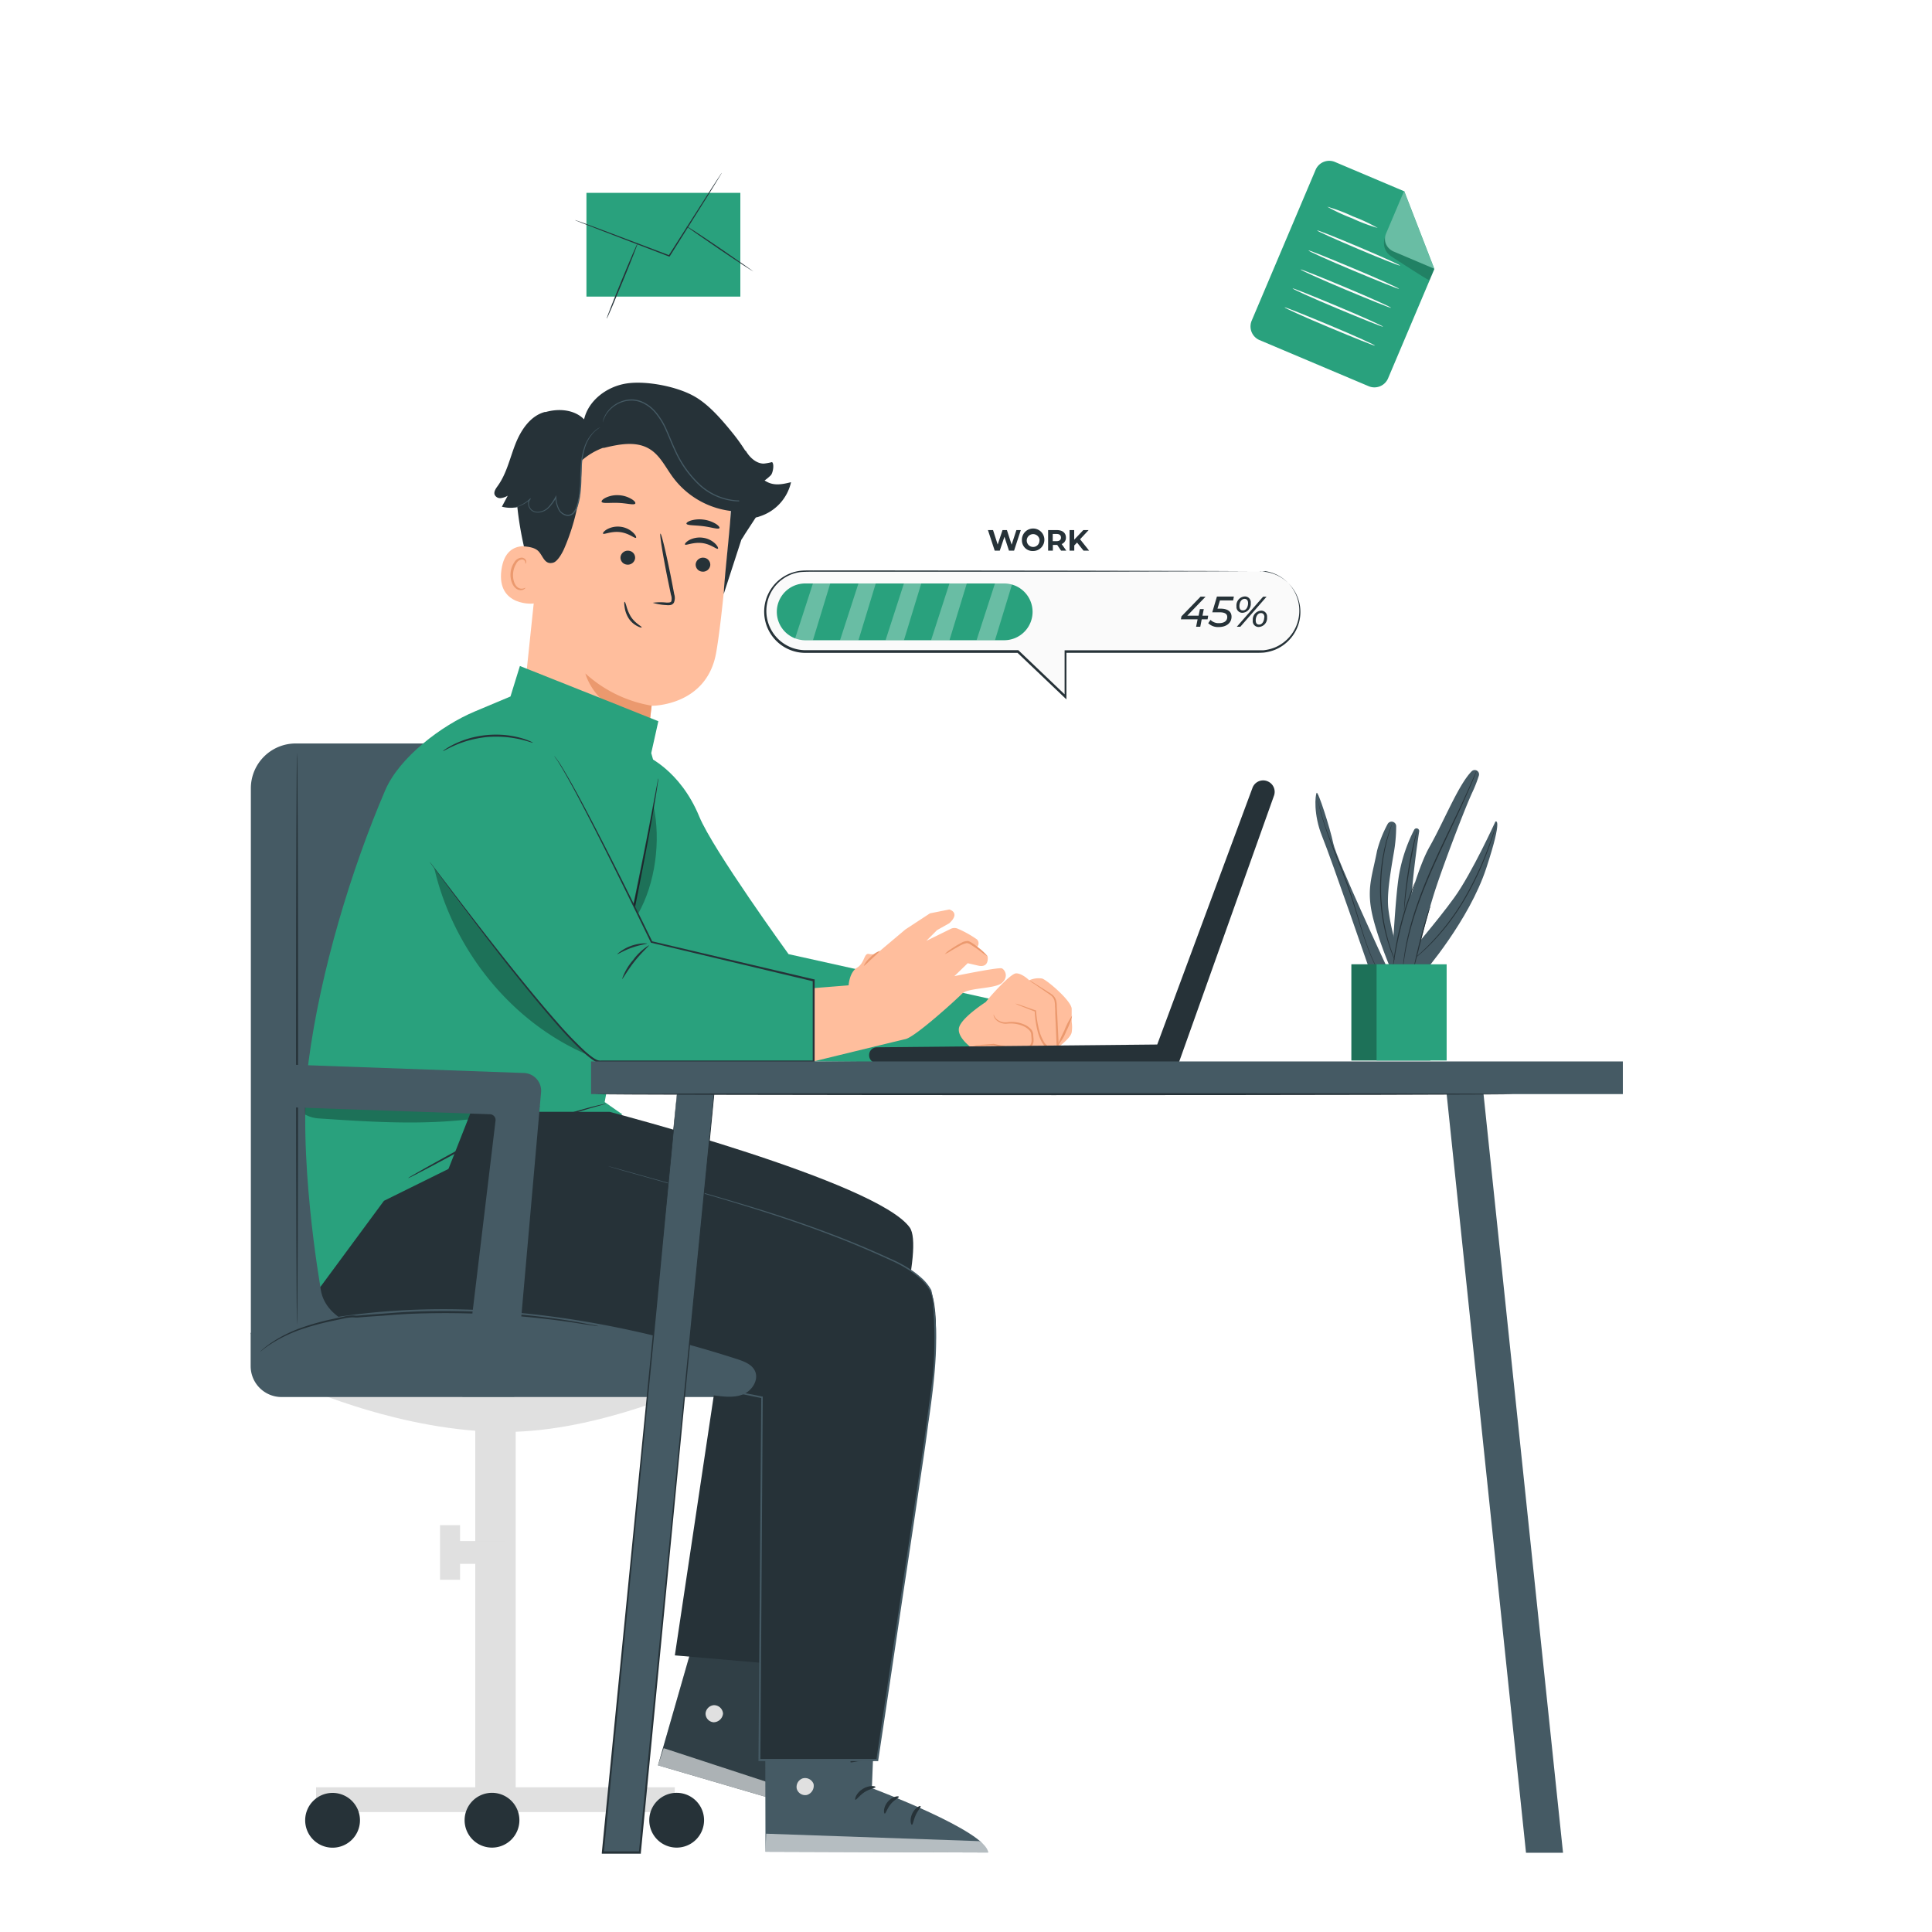 <svg class="animated" id="freepik_stories-work-in-progress" xmlns="http://www.w3.org/2000/svg" viewBox="0 0 500 500" version="1.1" xmlns:xlink="http://www.w3.org/1999/xlink" xmlns:svgjs="http://svgjs.com/svgjs"><style>svg#freepik_stories-work-in-progress:not(.animated) .animable {opacity: 0;}svg#freepik_stories-work-in-progress.animated #freepik--background-complete--inject-2 {animation: 1s 1 forwards cubic-bezier(.36,-0.01,.5,1.38) fadeIn;animation-delay: 0s;}svg#freepik_stories-work-in-progress.animated #freepik--Plant--inject-2 {animation: 1s 1 forwards ease-out slideLeft;animation-delay: 0s;}svg#freepik_stories-work-in-progress.animated #freepik--Mail--inject-2 {animation: 1s 1 forwards cubic-bezier(.36,-0.01,.5,1.38) slideUp,6s Infinite  linear floating;animation-delay: 0s,1s;}svg#freepik_stories-work-in-progress.animated #freepik--Document--inject-2 {animation: 1s 1 forwards cubic-bezier(.36,-0.01,.5,1.38) slideUp,6s Infinite  linear floating;animation-delay: 0s,1s;}svg#freepik_stories-work-in-progress.animated #freepik--Progress--inject-2 {animation: 1s 1 forwards ease-out slideDown,6s Infinite  linear floating;animation-delay: 0s,1s;}svg#freepik_stories-work-in-progress.animated #freepik--Character--inject-2 {animation: 1s 1 forwards ease-out slideLeft,6s Infinite  linear wind;animation-delay: 0s,1s;}            @keyframes fadeIn {                0% {                    opacity: 0;                }                100% {                    opacity: 1;                }            }                    @keyframes slideLeft {                0% {                    opacity: 0;                    transform: translateX(-30px);                }                100% {                    opacity: 1;                    transform: translateX(0);                }            }                    @keyframes slideUp {                0% {                    opacity: 0;                    transform: translateY(30px);                }                100% {                    opacity: 1;                    transform: inherit;                }            }                    @keyframes floating {                0% {                    opacity: 1;                    transform: translateY(0px);                }                50% {                    transform: translateY(-10px);                }                100% {                    opacity: 1;                    transform: translateY(0px);                }            }                    @keyframes slideDown {                0% {                    opacity: 0;                    transform: translateY(-30px);                }                100% {                    opacity: 1;                    transform: translateY(0);                }            }                    @keyframes wind {                0% {                    transform: rotate( 0deg );                }                25% {                    transform: rotate( 1deg );                }                75% {                    transform: rotate( -1deg );                }            }        .animator-hidden { display: none; }</style><g id="freepik--background-complete--inject-2" class="animable animator-hidden" style="transform-origin: 246.49px 261.81px;"><polygon points="452.07 45.6 452.07 126.56 335.79 126.56 331.6 46.16 452.07 45.6" style="fill: rgb(224, 224, 224); transform-origin: 391.835px 86.08px;" id="el9of97m1s7gf" class="animable"></polygon><g id="elowm8lcd8n78"><rect x="349.63" y="28.13" width="80.23" height="116.28" style="fill: rgb(255, 255, 255); transform-origin: 389.745px 86.27px; transform: rotate(-90deg);" class="animable" id="elqt326lbwnt"></rect></g><path d="M448.44,126.94H331.05V45.61H448.44Zm-116.29-1.1H447.33V46.71H332.15Z" style="fill: rgb(224, 224, 224); transform-origin: 389.745px 86.275px;" id="elkj1lcywi8t" class="animable"></path><rect x="344.2" y="56.13" width="91.09" height="60.29" style="fill: rgb(255, 255, 255); transform-origin: 389.745px 86.275px;" id="eldpooa9fpzhj" class="animable"></rect><path d="M435.29,56.13l-.45,0h-1.29l-5,0-18.77.07-65.57.13.26-.26c0,18.42,0,38.83,0,60.28h0l-.28-.29,91.09.06-.23.23c.05-18.35.09-33.39.12-43.87,0-5.23.05-9.32.06-12.13q0-2.07,0-3.18c0-.73,0-1.11,0-1.11s0,.35,0,1.06,0,1.78,0,3.14c0,2.8,0,6.87.06,12.08,0,10.51.07,25.6.12,44v.23h-.23l-91.09.06h-.29v-.29h0c0-21.45,0-41.86,0-60.28v-.26h.27L410,56l18.71.07,4.95,0h1.26Z" style="fill: rgb(224, 224, 224); transform-origin: 389.605px 86.215px;" id="elrung1o3fsc" class="animable"></path><path d="M331.6,45.94a9.65,9.65,0,0,1,2,1.29c1.19.86,2.81,2.08,4.56,3.48s3.29,2.72,4.37,3.72a9.28,9.28,0,0,1,1.67,1.7,80.7,80.7,0,0,1-6.4-5A65.58,65.58,0,0,1,331.6,45.94Z" style="fill: rgb(224, 224, 224); transform-origin: 337.9px 51.035px;" id="el6gyo1arfbxt" class="animable"></path><path d="M447.89,46.16a57.29,57.29,0,0,1-6.12,5.21,57.39,57.39,0,0,1-6.48,4.76,56.21,56.21,0,0,1,6.12-5.21A57.39,57.39,0,0,1,447.89,46.16Z" style="fill: rgb(224, 224, 224); transform-origin: 441.59px 51.145px;" id="elgiyqeeh5y6p" class="animable"></path><path d="M447.79,126.4l-13-10.51" style="fill: rgb(255, 255, 255); transform-origin: 441.29px 121.145px;" id="elzc4gtpvvvag" class="animable"></path><path d="M434.83,115.89a61.69,61.69,0,0,1,6.66,5,60.75,60.75,0,0,1,6.3,5.48,61.69,61.69,0,0,1-6.66-5A60.75,60.75,0,0,1,434.83,115.89Z" style="fill: rgb(224, 224, 224); transform-origin: 441.31px 121.13px;" id="elbckylyp6zv9" class="animable"></path><path d="M331.6,126.39a55.62,55.62,0,0,1,6.06-5.16,54.09,54.09,0,0,1,6.41-4.7,55.08,55.08,0,0,1-6.06,5.15A54.94,54.94,0,0,1,331.6,126.39Z" style="fill: rgb(224, 224, 224); transform-origin: 337.835px 121.46px;" id="ellpcmymin7f" class="animable"></path><g id="elzbwjtfdimoi"><rect x="381.26" y="56.35" width="20.19" height="57.32" style="fill: rgb(224, 224, 224); transform-origin: 391.355px 85.01px; transform: rotate(-90deg);" class="animable" id="elkbe876m15wh"></rect></g><g id="elwcf3kjnkbvb"><rect x="367.68" y="180.25" width="103.1" height="299.25" style="fill: rgb(224, 224, 224); transform-origin: 419.23px 329.875px; transform: rotate(180deg);" class="animable" id="elqau1xkfa9q"></rect></g><g id="elunepfqqtyqd"><rect x="312.35" y="180.25" width="112.88" height="299.25" style="fill: rgb(245, 245, 245); transform-origin: 368.79px 329.875px; transform: rotate(180deg);" class="animable" id="ely6ypaxzuwre"></rect></g><g id="elycst840fkj"><path d="M351.49,405.72h30.16a2.15,2.15,0,0,1,2.15,2.15v1.79a0,0,0,0,1,0,0H349.34a0,0,0,0,1,0,0v-1.79A2.15,2.15,0,0,1,351.49,405.72Z" style="fill: rgb(224, 224, 224); transform-origin: 366.57px 407.69px; transform: rotate(180deg);" class="animable" id="el2is1rixisbd"></path></g><path d="M317.33,405.72s0,.36,0,1.08,0,1.81,0,3.21c0,2.85,0,7-.06,12.35,0,10.75-.07,26.21-.12,45.14v.23h.23l100.59.06h.34v-.29c0-21.86,0-42.71,0-61.69v-.26H418l-72.58.06-20.71.05-5.49,0-1.41,0h-.46l.5,0h1.43l5.54,0,20.78.09,72.4.2-.27-.27c0,19,0,39.83,0,61.69l.29-.28h-.06l-100.59.06.22.22c-.05-18.87-.09-34.29-.12-45,0-5.36,0-9.54-.05-12.4,0-1.42,0-2.5,0-3.25S317.33,405.72,317.33,405.72Z" style="fill: rgb(224, 224, 224); transform-origin: 367.73px 436.67px;" id="eljuwkx7g5jog" class="animable"></path><g id="el5z1s7ipj57b"><rect x="350.69" y="420.81" width="29.95" height="8.09" style="fill: rgb(224, 224, 224); transform-origin: 365.665px 424.855px; transform: rotate(180deg);" class="animable" id="elg6grx5kjey"></rect></g><g id="elxpepxit7ctr"><path d="M352.85,333.71H383a2.15,2.15,0,0,1,2.15,2.15v1.79a0,0,0,0,1,0,0H350.7a0,0,0,0,1,0,0v-1.79A2.15,2.15,0,0,1,352.85,333.71Z" style="fill: rgb(224, 224, 224); transform-origin: 367.925px 335.68px; transform: rotate(180deg);" class="animable" id="elhk7aj5bxlku"></path></g><path d="M317.61,333.71s0,.36,0,1.08,0,1.82,0,3.21c0,2.85,0,7-.06,12.35,0,10.75-.07,26.21-.12,45.15v.22h.23l100.59.06h.34v-.28c0-21.87,0-42.72,0-61.69v-.27h-.26l-72.58.06-20.71.06-5.49,0-1.41,0h-.46l.5,0,1.43,0,5.54,0,20.78.1,72.4.19-.27-.26c0,19,0,39.82,0,61.69l.29-.29h-.06l-100.59.06.22.23c-.05-18.88-.09-34.29-.12-45,0-5.36,0-9.54,0-12.4,0-1.41,0-2.5,0-3.25S317.61,333.71,317.61,333.71Z" style="fill: rgb(224, 224, 224); transform-origin: 368.01px 364.66px;" id="elu96fhxk7zy" class="animable"></path><g id="elehisljcrmr9"><rect x="352.96" y="348.33" width="29.95" height="8.09" style="fill: rgb(224, 224, 224); transform-origin: 367.935px 352.375px; transform: rotate(180deg);" class="animable" id="eltnd1ytcqqo"></rect></g><g id="elqyet38l27mj"><path d="M351.54,188.4H381.7a2.15,2.15,0,0,1,2.15,2.15v1.79a0,0,0,0,1,0,0H349.39a0,0,0,0,1,0,0v-1.79A2.15,2.15,0,0,1,351.54,188.4Z" style="fill: rgb(224, 224, 224); transform-origin: 366.62px 190.37px; transform: rotate(180deg);" class="animable" id="el4jqs0qvtkb"></path></g><path d="M317.38,188.4s0,.36,0,1.08,0,1.82,0,3.21c0,2.85,0,7-.05,12.35,0,10.75-.07,26.21-.12,45.15v.22h.22l100.6.07h.34v-.29c0-21.87,0-42.72,0-61.69v-.27H418l-72.57.06-20.72.06-5.49,0-1.4,0h-.47a4.79,4.79,0,0,0,.5,0l1.43,0,5.55,0,20.77.09,72.4.19-.27-.26c0,19,0,39.82,0,61.69l.29-.29h0l-100.6.06.23.23c-.05-18.88-.09-34.29-.12-45,0-5.36-.05-9.54-.06-12.4,0-1.41,0-2.5,0-3.25S317.38,188.4,317.38,188.4Z" style="fill: rgb(224, 224, 224); transform-origin: 367.79px 219.355px;" id="el601ez9yztip" class="animable"></path><g id="eljc1cfu209gp"><rect x="352.18" y="201.56" width="29.95" height="8.09" style="fill: rgb(224, 224, 224); transform-origin: 367.155px 205.605px; transform: rotate(180deg);" class="animable" id="eljbs2ruba68"></rect></g><g id="el7yr32pwcd38"><path d="M351.54,261H381.7a2.15,2.15,0,0,1,2.15,2.15V265a0,0,0,0,1,0,0H349.39a0,0,0,0,1,0,0v-1.79A2.15,2.15,0,0,1,351.54,261Z" style="fill: rgb(224, 224, 224); transform-origin: 366.62px 263px; transform: rotate(180deg);" class="animable" id="elhq5o6ip17xq"></path></g><path d="M317.38,261s0,.36,0,1.08,0,1.81,0,3.21c0,2.85,0,7-.05,12.35,0,10.75-.07,26.21-.12,45.14V323h.22l100.6.06h.34v-.29c0-21.86,0-42.71,0-61.69v-.26H418l-72.57.06-20.72,0-5.49,0-1.4,0h-.47l.5,0h1.43l5.55,0,20.77.09,72.4.2-.27-.27c0,19,0,39.83,0,61.69l.29-.28h0l-100.6.06.23.22c-.05-18.87-.09-34.29-.12-45,0-5.36-.05-9.54-.06-12.4,0-1.42,0-2.5,0-3.25S317.38,261,317.38,261Z" style="fill: rgb(224, 224, 224); transform-origin: 367.79px 291.94px;" id="ellb0ztdlb8ib" class="animable"></path><g id="elpve6gpqcv2h"><rect x="352.18" y="274.18" width="29.95" height="8.09" style="fill: rgb(224, 224, 224); transform-origin: 367.155px 278.225px; transform: rotate(180deg);" class="animable" id="el5arptgsgc0l"></rect></g><rect x="45.54" y="43.58" width="108.09" height="96.7" style="fill: rgb(250, 250, 250); transform-origin: 99.585px 91.93px;" id="el059eilhewnlj" class="animable"></rect><path d="M153.63,140.28s0-.62,0-1.8,0-2.92,0-5.18c0-4.54,0-11.17-.07-19.63,0-16.89-.07-41-.12-70.09l.24.24-108.08,0h0l.29-.29c0,35.18,0,68.28,0,96.7l-.26-.26,78.18.13,22.05.07,5.84,0h1.5l.52,0h-.49l-1.48,0-5.78,0-22,.06-78.34.13h-.25v-.25c0-28.42,0-61.52,0-96.7v-.29h.3l108.08,0h.25v.25c-.06,29.12-.1,53.31-.13,70.25,0,8.43-.05,15-.06,19.57,0,2.24,0,4,0,5.14S153.63,140.28,153.63,140.28Z" style="fill: rgb(224, 224, 224); transform-origin: 99.695px 91.74px;" id="ely2orql3756j" class="animable"></path><path d="M87,60.76c0,.16-5.69.29-12.71.29s-12.7-.13-12.7-.29,5.68-.29,12.7-.29S87,60.6,87,60.76Z" style="fill: rgb(224, 224, 224); transform-origin: 74.295px 60.76px;" id="elkj4a2gdb4g" class="animable"></path><path d="M132.79,68c0,.16-15.63.29-34.91.29S63,68.18,63,68s15.63-.29,34.91-.29S132.79,67.86,132.79,68Z" style="fill: rgb(224, 224, 224); transform-origin: 97.895px 68px;" id="elpyjjthw6ohf" class="animable"></path><rect x="61.76" y="80.32" width="4.55" height="4.55" style="fill: rgb(224, 224, 224); transform-origin: 64.035px 82.595px;" id="elsfrwgig5gjo" class="animable"></rect><rect x="72.97" y="80.32" width="4.55" height="4.55" style="fill: rgb(224, 224, 224); transform-origin: 75.245px 82.595px;" id="elvxq4i0p6rw9" class="animable"></rect><rect x="84.39" y="80.11" width="4.55" height="4.55" style="fill: rgb(224, 224, 224); transform-origin: 86.665px 82.385px;" id="elr1w8r4bj8o" class="animable"></rect><rect x="95.39" y="80.32" width="4.55" height="4.55" style="fill: rgb(224, 224, 224); transform-origin: 97.665px 82.595px;" id="elip6tr1uvj6" class="animable"></rect><rect x="106.6" y="80.32" width="4.55" height="4.55" style="fill: rgb(224, 224, 224); transform-origin: 108.875px 82.595px;" id="eljg516bxl79f" class="animable"></rect><rect x="117.81" y="80.32" width="4.55" height="4.55" style="fill: rgb(224, 224, 224); transform-origin: 120.085px 82.595px;" id="elqyeh7arusig" class="animable"></rect><rect x="129.02" y="80.32" width="4.55" height="4.55" style="fill: rgb(235, 235, 235); transform-origin: 131.295px 82.595px;" id="elybgpgpwvj9k" class="animable"></rect><rect x="61.76" y="90" width="4.55" height="4.55" style="fill: rgb(235, 235, 235); transform-origin: 64.035px 92.275px;" id="eli5bxr265srg" class="animable"></rect><rect x="72.97" y="90" width="4.55" height="4.55" style="fill: rgb(224, 224, 224); transform-origin: 75.245px 92.275px;" id="eln8uh06f3myb" class="animable"></rect><rect x="84.18" y="90" width="4.55" height="4.55" style="fill: rgb(235, 235, 235); transform-origin: 86.455px 92.275px;" id="elgbreer7uy49" class="animable"></rect><rect x="95.39" y="90" width="4.55" height="4.55" style="fill: rgb(224, 224, 224); transform-origin: 97.665px 92.275px;" id="elmt8fb7f9qxs" class="animable"></rect><rect x="106.6" y="90" width="4.55" height="4.55" style="fill: rgb(224, 224, 224); transform-origin: 108.875px 92.275px;" id="el11x4zr0bg3cj" class="animable"></rect><rect x="118.01" y="89.79" width="4.55" height="4.55" style="fill: rgb(224, 224, 224); transform-origin: 120.285px 92.065px;" id="eli568sghjabt" class="animable"></rect><rect x="129.02" y="90" width="4.55" height="4.55" style="fill: rgb(224, 224, 224); transform-origin: 131.295px 92.275px;" id="elag6nu8jp57f" class="animable"></rect><rect x="61.76" y="99.68" width="4.55" height="4.55" style="fill: rgb(224, 224, 224); transform-origin: 64.035px 101.955px;" id="eldgeo6sf6cdn" class="animable"></rect><rect x="73.18" y="99.47" width="4.55" height="4.55" style="fill: rgb(224, 224, 224); transform-origin: 75.455px 101.745px;" id="elfbn08ogriug" class="animable"></rect><rect x="84.18" y="99.68" width="4.55" height="4.55" style="fill: rgb(224, 224, 224); transform-origin: 86.455px 101.955px;" id="elr9letbp1v7" class="animable"></rect><rect x="95.39" y="99.68" width="4.55" height="4.55" style="fill: rgb(235, 235, 235); transform-origin: 97.665px 101.955px;" id="eltp800ebi22e" class="animable"></rect><rect x="106.6" y="99.68" width="4.55" height="4.55" style="fill: rgb(224, 224, 224); transform-origin: 108.875px 101.955px;" id="elupryauznc1o" class="animable"></rect><rect x="117.81" y="99.68" width="4.55" height="4.55" style="fill: rgb(224, 224, 224); transform-origin: 120.085px 101.955px;" id="elyfd57oetpir" class="animable"></rect><rect x="129.02" y="99.68" width="4.55" height="4.55" style="fill: rgb(224, 224, 224); transform-origin: 131.295px 101.955px;" id="el4alqmjzx97x" class="animable"></rect><rect x="61.76" y="109.36" width="4.55" height="4.55" style="fill: rgb(224, 224, 224); transform-origin: 64.035px 111.635px;" id="elw4fst6n1d2" class="animable"></rect><rect x="72.97" y="109.36" width="4.55" height="4.55" style="fill: rgb(224, 224, 224); transform-origin: 75.245px 111.635px;" id="elbk72wcbh95" class="animable"></rect><rect x="84.18" y="109.36" width="4.55" height="4.55" style="fill: rgb(224, 224, 224); transform-origin: 86.455px 111.635px;" id="elcn50h6jymbl" class="animable"></rect><rect x="95.6" y="109.16" width="4.55" height="4.55" style="fill: rgb(224, 224, 224); transform-origin: 97.875px 111.435px;" id="elgykah2udd4e" class="animable"></rect><rect x="106.6" y="109.36" width="4.55" height="4.55" style="fill: rgb(224, 224, 224); transform-origin: 108.875px 111.635px;" id="elvhi2be3ukwm" class="animable"></rect><rect x="117.81" y="109.36" width="4.55" height="4.55" style="fill: rgb(235, 235, 235); transform-origin: 120.085px 111.635px;" id="eljpgrvozuf88" class="animable"></rect><rect x="129.02" y="109.36" width="4.55" height="4.55" style="fill: rgb(224, 224, 224); transform-origin: 131.295px 111.635px;" id="elbukf4q5ntnd" class="animable"></rect><rect x="61.76" y="119.04" width="4.55" height="4.55" style="fill: rgb(224, 224, 224); transform-origin: 64.035px 121.315px;" id="el0vytp8rd9p1a" class="animable"></rect><rect x="72.97" y="119.04" width="4.55" height="4.55" style="fill: rgb(235, 235, 235); transform-origin: 75.245px 121.315px;" id="el8li63jwa2yd" class="animable"></rect><rect x="84.18" y="119.04" width="4.55" height="4.55" style="fill: rgb(224, 224, 224); transform-origin: 86.455px 121.315px;" id="el4apts8r2ufa" class="animable"></rect><rect x="95.39" y="119.04" width="4.55" height="4.55" style="fill: rgb(224, 224, 224); transform-origin: 97.665px 121.315px;" id="elpjsmt3jt4ls" class="animable"></rect><rect x="106.6" y="119.04" width="4.55" height="4.55" style="fill: rgb(224, 224, 224); transform-origin: 108.875px 121.315px;" id="elvsdzuc6zdzo" class="animable"></rect><rect x="118.01" y="118.84" width="4.55" height="4.55" style="fill: rgb(224, 224, 224); transform-origin: 120.285px 121.115px;" id="el18po8dz7plvi" class="animable"></rect><rect x="129.02" y="119.04" width="4.55" height="4.55" style="fill: rgb(224, 224, 224); transform-origin: 131.295px 121.315px;" id="elibuu7nwc3z" class="animable"></rect><g id="elhjrogt4q0sl"><rect x="210.66" y="193.74" width="39.83" height="26.85" style="fill: rgb(235, 235, 235); transform-origin: 230.575px 207.165px; transform: rotate(-20.63deg);" class="animable" id="elowwjevcxvak"></rect></g><path d="M244.72,187.84a2.23,2.23,0,0,1-.22.47l-.69,1.3c-.64,1.15-1.53,2.77-2.62,4.75-2.26,4-5.36,9.54-8.78,15.65l-.07.13-.15,0-.34-.11-17.28-5.67-5.23-1.76-1.41-.49a2.56,2.56,0,0,1-.49-.2,4,4,0,0,1,.51.13l1.44.43,5.26,1.65L232,209.64l.34.11-.22.09c3.47-6.09,6.59-11.59,8.88-15.6l2.71-4.7.76-1.27A2.79,2.79,0,0,1,244.72,187.84Z" style="fill: rgb(224, 224, 224); transform-origin: 226.08px 198.99px;" id="elgb9uxydohms" class="animable"></path><path d="M216.9,227c-.09,0,1.41-4.53,3.37-10.05s3.61-10,3.7-9.93-1.41,4.54-3.36,10S217,227,216.9,227Z" style="fill: rgb(224, 224, 224); transform-origin: 220.435px 217.01px;" id="elvp6godgk5y" class="animable"></path><path d="M236.25,202.05c.05-.09,4.11,2.29,9.06,5.3s8.92,5.53,8.87,5.62-4.11-2.29-9.06-5.31S236.2,202.13,236.25,202.05Z" style="fill: rgb(224, 224, 224); transform-origin: 245.215px 207.51px;" id="el3t4p5pxhfr" class="animable"></path><path d="M292.76,108.25a12.45,12.45,0,0,1,3.05-1.33l.63-3,5.1-.09.74,3a12.21,12.21,0,0,1,3.09,1.22l2.58-1.69,3.67,3.54-1.6,2.64a12.13,12.13,0,0,1,1.33,3l3,.62.09,5.11-3,.73a12.79,12.79,0,0,1-1.21,3.1l1.69,2.57-3.55,3.67-2.63-1.59a12.8,12.8,0,0,1-3.05,1.32l-.63,3-5.1.09-.74-3a12.59,12.59,0,0,1-3.09-1.22l-2.58,1.69-3.67-3.55,1.6-2.63a12.28,12.28,0,0,1-1.33-3.05l-3-.63-.09-5.1,3-.74a12.56,12.56,0,0,1,1.21-3.09l-1.69-2.58,3.55-3.67,2.63,1.6Zm2.72,6.79a5.48,5.48,0,1,0,7.74-.13A5.47,5.47,0,0,0,295.48,115Z" style="fill: rgb(224, 224, 224); transform-origin: 299.25px 118.995px;" id="eljq5iqrtk68" class="animable"></path><path d="M295.48,115a4.26,4.26,0,0,1,1-.89,5.54,5.54,0,0,1,8,2.23,5.56,5.56,0,0,1,.53,3.22,5.68,5.68,0,0,1-1.52,3.16,5.62,5.62,0,0,1-3.1,1.63,5.27,5.27,0,0,1-1.68,0,5.39,5.39,0,0,1-1.56-.44,5.67,5.67,0,0,1-2.28-1.88,5.55,5.55,0,0,1-.94-2.4,5.38,5.38,0,0,1,.72-3.6,4.11,4.11,0,0,1,.85-1s-.33.36-.75,1.11a5.45,5.45,0,0,0-.6,3.51,5.31,5.31,0,0,0,.94,2.28,5.42,5.42,0,0,0,2.18,1.77,5.26,5.26,0,0,0,1.47.41,5.07,5.07,0,0,0,1.6,0,5.34,5.34,0,0,0,2.93-1.54,5.42,5.42,0,0,0,1.44-3,5.43,5.43,0,0,0-.49-3,5.41,5.41,0,0,0-1.84-2.13,5.27,5.27,0,0,0-2.31-.85,5.44,5.44,0,0,0-3.48.72C295.83,114.7,295.51,115.07,295.48,115Z" style="fill: rgb(224, 224, 224); transform-origin: 299.465px 118.817px;" id="ellyrywrcx05" class="animable"></path><path d="M292.76,108.25l-.17-.09-.5-.29-2-1.18h.06l-3.52,3.7v-.1l1.7,2.57,0,0,0,0a12.26,12.26,0,0,0-1.19,3.08l0,.06h-.06l-3,.75.08-.11c0,1.6.07,3.31.1,5.1l-.09-.12,3,.62.07,0,0,.07a12.39,12.39,0,0,0,1.32,3l0,.07,0,.07L287,128.22l0-.18,3.68,3.54h-.18l2.57-1.7.08-.05.08.05a12.43,12.43,0,0,0,3.06,1.2l.09,0,0,.09.73,3-.15-.11,5.1-.09-.15.12c.2-1,.42-2,.63-3l0-.09.09,0a11.86,11.86,0,0,0,3-1.31h0l.09,0,.08,0,2.63,1.6-.19,0,3.54-3.67v.19c-.57-.87-1.14-1.73-1.69-2.58l-.05-.08,0-.08a12.35,12.35,0,0,0,1.21-3.06l0-.09.09,0,3-.73-.11.15q0-2.61-.09-5.1l.12.14-3-.64h-.08l0-.09a12.29,12.29,0,0,0-1.3-3l0-.07,0-.07,1.6-2.64,0,.16-3.66-3.55.15,0-2.58,1.68-.06,0-.06,0a12.54,12.54,0,0,0-3.07-1.21l-.06,0v-.06c-.26-1.09-.5-2.07-.73-3l.1.07-5.11.06.07,0c-.26,1.2-.47,2.19-.65,3v0h0a12.2,12.2,0,0,0-2.33.9l-.55.28-.19.1a.8.8,0,0,1,.17-.12l.54-.31a12.29,12.29,0,0,1,2.33-.95l0,0c.16-.82.36-1.81.6-3v-.06h.06l5.1-.11h.08v.07c.23.93.48,1.91.75,3l-.08-.07a12.58,12.58,0,0,1,3.13,1.22h-.12l2.58-1.69.08-.06.07.07,3.67,3.54.08.07-.06.09-1.59,2.64v-.14a12.34,12.34,0,0,1,1.34,3.08l-.1-.1,3,.62.11,0v.11c0,1.66.07,3.36.1,5.1v.12l-.12,0-3,.74.11-.11a12.66,12.66,0,0,1-1.23,3.13V125l1.7,2.58.06.1-.08.09-3.55,3.67-.08.09-.11-.06-2.64-1.6h.16a12.42,12.42,0,0,1-3.08,1.34l.11-.12c-.22,1-.43,2.07-.63,3l0,.13h-.12l-5.1.08h-.12l0-.12c-.26-1-.51-2.06-.74-3l.11.11a13,13,0,0,1-3.13-1.23h.16l-2.58,1.69-.1.06-.08-.08-3.67-3.55-.08-.07.06-.1c.56-.92,1.1-1.82,1.6-2.63v.14a12.49,12.49,0,0,1-1.33-3.09l.09.09-3-.63-.1,0v-.1c0-1.79-.06-3.49-.08-5.1v-.09l.08,0,3-.73L287,116a12.61,12.61,0,0,1,1.23-3.12v.1c-.61-.93-1.17-1.8-1.68-2.59l0,0,0,0,3.56-3.65,0,0,0,0,2,1.2.49.32C292.71,108.2,292.76,108.24,292.76,108.25Z" style="fill: rgb(224, 224, 224); transform-origin: 299.295px 119.025px;" id="elvfekd8wr8lp" class="animable"></path><path d="M45.5,469.32c-1.83-1.56-5.9-6.53-2.76-12.3,1.15-2.11,3.6-3.16,5.81-4.09s4.54-1.74,6.37-3.3c3.46-2.94,4.41-7.82,6.7-11.74,2.64-4.5,7.55-7.88,12.74-7.64,6,.27,10.9,5.13,13.15,10.66s2.33,11.68,2.37,17.66c0,3.31-.12,7-2.55,9.27-2.23,2.06-5.6,2.08-8.63,2l-32.49-1" style="fill: rgb(245, 245, 245); transform-origin: 65.733px 450.05px;" id="elsvpka91qvxe" class="animable"></path><path d="M107.63,380H22.2l15.39,91.76a10.23,10.23,0,0,0,7.29,8.17l.3.09c.25.06.5.15.76.19a10,10,0,0,0,1.74.2v.09l.42-.07H86.19a11,11,0,0,0,2.09-.2,10.3,10.3,0,0,0,8.65-9L104.34,408l.34-2.52h0l2.94-25ZM91.52,438.52H82.75l.88-26.63H93.79Zm3.12-26.63H103l-3.13,26.63H92.37Zm-25,56.16-.53-23.14H81.69l-.77,23.14ZM55.94,444.91H68.21l.53,23.14h-11Zm1,23.14H46.61c-1-6.25-2.25-14.37-3.63-23.14H55.09Zm-1.44-29.53-2.07-26.63H67.45l.61,26.63Zm13.46,0-.61-26.63H82.78l-.88,26.63Zm-.76-33-.57-24.66H83.82L83,405.5Zm-.85,0H52.88L51,380.84H66.74ZM52,405.5H36.77c-.54-3.4-1.05-6.63-1.52-9.53-1.59-10-2.19-13.72-2.52-15.13H50.11Zm.5,6.39,2.07,26.63H42c-.43-2.7-.86-5.43-1.29-8.17l-2.91-18.46ZM41.12,438.52H32.87l-4.46-26.63h8.51C38.22,420.12,39.67,429.28,41.12,438.52Zm1,6.39c1.26,8,2.49,15.9,3.63,23.14H37.83l-3.89-23.14Zm39.65,23.14.77-23.14H91l-2,23.14Zm2.07-62.55.82-24.66H96.44l-2.1,24.66ZM31.92,380.84c.34,1.78,1.9,11.49,4,24.66H27.34L23.2,380.84Zm64.53,87.21H89.84l2-23.14h7.34Zm7.34-62.55h-8.6l2.11-24.66h9.38Z" style="fill: rgb(224, 224, 224); transform-origin: 64.915px 430.25px;" id="elp27hb2xwndg" class="animable"></path></g><g id="freepik--Floor--inject-2" class="animable animator-active animator-hidden" style="transform-origin: 251px 479.49px;"><path d="M455.5,479.49c0,.15-91.56.26-204.49.26s-204.51-.11-204.51-.26,91.54-.26,204.51-.26S455.5,479.35,455.5,479.49Z" style="fill: rgb(38, 50, 56); transform-origin: 251px 479.49px;" id="elzbb3lzua47j" class="animable"></path></g><g id="freepik--Plant--inject-2" class="animable" style="transform-origin: 363.965px 236.873px;"><path d="M368.39,251.83s11.81-13.59,16.27-27.19,2.34-12,2.34-12-6,13.2-10.58,19.58-12.71,15.74-12.71,15.74Z" style="fill: rgb(69, 90, 100); transform-origin: 375.607px 232.206px;" id="el5gcywuz1a9f" class="animable"></path><path d="M366,214.72a.69.69,0,0,1,1.28.44c-.72,4.78-2.28,16-2.22,23.25.08,9.44,0,13.09,0,13.09h-4.92s.88-19.52,2-25.47A40.92,40.92,0,0,1,366,214.72Z" style="fill: rgb(69, 90, 100); transform-origin: 363.713px 232.939px;" id="elwslvda2bqhk" class="animable"></path><path d="M363.36,249.92a52,52,0,0,1-4.05-14.68c-.4-3.48.32-8.18,1.39-14.44a39.85,39.85,0,0,0,.63-7,1.18,1.18,0,0,0-2.21-.55,31,31,0,0,0-2.74,6.94c-1.19,6.19-2.54,9.28-1.51,15.16s4.84,14.91,4.84,14.91Z" style="fill: rgb(69, 90, 100); transform-origin: 358.932px 231.453px;" id="el3o9xx2x4glk" class="animable"></path><path d="M358.93,250.31s-13-27.87-13.87-32-3.95-13.67-4.31-13.13-.9,5.58,1.44,11.33,12.31,34.65,12.31,34.65h4.43" style="fill: rgb(69, 90, 100); transform-origin: 349.679px 228.159px;" id="el3582ok93vh9" class="animable"></path><path d="M364.78,249.07s.13-.08.36-.25.58-.42,1-.77a46.41,46.41,0,0,0,3.48-3.08A58.5,58.5,0,0,0,379,232.9,79.09,79.09,0,0,0,385.46,219c.66-1.85,1.13-3.36,1.44-4.42.16-.52.27-.93.34-1.21a2,2,0,0,0,.1-.43s-.06.14-.15.41l-.39,1.2c-.34,1-.85,2.55-1.52,4.39a84.22,84.22,0,0,1-6.48,13.83,60.52,60.52,0,0,1-9.31,12.08c-1.38,1.38-2.57,2.43-3.41,3.14l-1,.8A2.35,2.35,0,0,0,364.78,249.07Z" style="fill: rgb(38, 50, 56); transform-origin: 376.06px 231.005px;" id="ely1xe66rhzml" class="animable"></path><path d="M363.36,235.7a4.75,4.75,0,0,0,.12-.82c.06-.58.14-1.33.23-2.24.21-1.88.53-4.48,1-7.34s1-5.43,1.37-7.28l.47-2.2a4.35,4.35,0,0,0,.14-.81,7.46,7.46,0,0,0-.25.79c-.14.51-.33,1.25-.56,2.18-.44,1.84-1,4.41-1.44,7.28s-.75,5.47-.91,7.36c-.08.95-.13,1.72-.15,2.25A4.1,4.1,0,0,0,363.36,235.7Z" style="fill: rgb(38, 50, 56); transform-origin: 365.019px 225.355px;" id="elp51azggb0r" class="animable"></path><path d="M360.32,213.08a2.19,2.19,0,0,0-.15.35l-.39,1c-.17.45-.37,1-.56,1.66s-.44,1.39-.63,2.23c-.1.42-.21.86-.32,1.31s-.18.94-.28,1.44c-.22,1-.35,2.06-.5,3.18a50,50,0,0,0-.31,7.39A51.84,51.84,0,0,0,358,239c.24,1.11.45,2.17.73,3.14.14.49.25,1,.39,1.41l.41,1.29c.25.82.55,1.54.79,2.18s.47,1.18.68,1.61l.46,1a2,2,0,0,0,.18.34s0-.13-.13-.37-.24-.6-.42-1-.4-1-.62-1.63-.52-1.36-.75-2.18l-.4-1.29c-.13-.44-.24-.92-.37-1.41-.27-1-.47-2-.7-3.13a56.31,56.31,0,0,1-.81-7.31,54,54,0,0,1,.29-7.35c.15-1.12.27-2.19.47-3.17.1-.5.17-1,.27-1.43s.21-.9.3-1.31c.18-.84.41-1.58.59-2.24s.36-1.21.51-1.67l.34-1.05A1.52,1.52,0,0,0,360.32,213.08Z" style="fill: rgb(38, 50, 56); transform-origin: 359.397px 231.525px;" id="elnzjkndtzvre" class="animable"></path><path d="M340.9,205.74s0,0,0,.13l0,.36c.06.32.13.79.26,1.39.25,1.2.67,2.92,1.32,5s1.53,4.54,2.58,7.24,2.26,5.64,3.41,8.77,2.07,6.17,2.92,8.94,1.63,5.25,2.4,7.31a47,47,0,0,0,2,4.76c.26.55.5,1,.66,1.25l.18.32a.51.51,0,0,0,.07.1.67.67,0,0,0-.05-.12l-.15-.33c-.14-.29-.36-.71-.61-1.26a50.17,50.17,0,0,1-2-4.79c-.75-2.06-1.52-4.54-2.35-7.31s-1.73-5.83-2.9-9-2.38-6.07-3.43-8.76-2-5.13-2.64-7.21-1.11-3.8-1.4-5c-.14-.59-.23-1.06-.3-1.37l-.09-.36Z" style="fill: rgb(38, 50, 56); transform-origin: 348.74px 228.525px;" id="elz5rn6omz2mc" class="animable"></path><path d="M380.89,199.59a1.12,1.12,0,0,1,1.84,1.14,34.45,34.45,0,0,1-1.63,4.19c-1.79,3.79-7,17.38-9.48,24.85s-5.9,21.39-5.9,21.39l-5.24-.85s4.79-22.88,9.47-31.13C373.71,212.55,377.47,203,380.89,199.59Z" style="fill: rgb(69, 90, 100); transform-origin: 371.629px 225.223px;" id="eld2dqs332slr" class="animable"></path><path d="M370.19,234.44a3,3,0,0,0-.27.62c-.15.41-.36,1-.6,1.76-.48,1.49-1.07,3.58-1.67,5.9s-1.09,4.42-1.43,5.95c-.16.73-.29,1.33-.39,1.82a3,3,0,0,0-.11.67,3,3,0,0,0,.21-.65c.13-.47.29-1.08.48-1.79l1.51-5.93c.59-2.32,1.15-4.41,1.59-5.91.2-.71.38-1.31.51-1.78A2.92,2.92,0,0,0,370.19,234.44Z" style="fill: rgb(38, 50, 56); transform-origin: 367.955px 242.8px;" id="elmjy2nevd1tq" class="animable"></path><path d="M363.09,250.74l0-.14.06-.41c.05-.37.1-.9.21-1.59.19-1.38.54-3.36,1.1-5.77a82,82,0,0,1,2.45-8.37c1.07-3.1,2.42-6.45,3.95-9.92,3.08-6.93,6.15-13.07,8.17-17.62,1-2.26,1.82-4.11,2.34-5.4.26-.65.45-1.15.59-1.49.06-.16.1-.29.14-.39s.05-.14,0-.14l-.06.13c-.05.1-.1.22-.17.38-.16.35-.37.84-.64,1.46-.55,1.28-1.37,3.12-2.41,5.37-2.07,4.52-5.17,10.65-8.26,17.59-1.53,3.47-2.87,6.83-3.93,9.95a76.23,76.23,0,0,0-2.4,8.4,58.54,58.54,0,0,0-1,5.81c-.09.68-.12,1.23-.16,1.59l0,.41Q363.08,250.74,363.09,250.74Z" style="fill: rgb(38, 50, 56); transform-origin: 372.602px 225.12px;" id="elhar1lkdhvr8" class="animable"></path><path d="M360.48,250.31a5.43,5.43,0,0,0,.18-.88c.1-.61.24-1.42.41-2.4.36-2,.91-4.83,1.7-7.87s1.67-5.75,2.35-7.69c.33-.94.61-1.71.82-2.3a5.53,5.53,0,0,0,.27-.85,6.05,6.05,0,0,0-.37.81c-.23.53-.55,1.3-.91,2.27a79.31,79.31,0,0,0-2.43,7.69c-.79,3-1.31,5.86-1.63,7.9-.15,1-.26,1.85-.32,2.43A5.82,5.82,0,0,0,360.48,250.31Z" style="fill: rgb(38, 50, 56); transform-origin: 363.345px 239.315px;" id="elgbpg7dp43l" class="animable"></path><g id="elrugwhtu0xia"><rect x="349.74" y="249.56" width="20.43" height="24.9" style="fill: #29A17D; transform-origin: 359.955px 262.01px; transform: rotate(180deg);" class="animable" id="elj0y7fcuadxj"></rect></g><g id="elg8tw0ig379"><g style="opacity: 0.3; transform-origin: 359.955px 262.01px;" class="animable" id="elqw8l0bcr3ob"><g id="elbxbgx8hvqi"><rect x="349.74" y="249.56" width="20.43" height="24.9" class="animable" style="transform-origin: 359.955px 262.01px; transform: rotate(180deg);" id="elclzu3e7ot0t"></rect></g></g></g><g id="elomj7dlg3leo"><rect x="356.26" y="249.56" width="18.13" height="24.9" style="fill: #29A17D; transform-origin: 365.325px 262.01px; transform: rotate(180deg);" class="animable" id="el1f54jho7mic"></rect></g></g><g id="freepik--Mail--inject-2" class="animable" style="transform-origin: 171.793px 63.469px;"><g id="elphwrzwbumfo"><rect x="151.77" y="49.91" width="39.83" height="26.85" style="fill: #29A17D; transform-origin: 171.685px 63.335px; transform: rotate(-17.75deg);" class="animable" id="elj77excymye"></rect></g><path d="M186.78,44.74a2.9,2.9,0,0,1-.25.46c-.19.32-.44.74-.76,1.26l-2.85,4.62-9.55,15.19-.08.12-.14,0-.33-.13-17-6.52-5.13-2-1.39-.56a2.94,2.94,0,0,1-.48-.22,2.72,2.72,0,0,1,.5.15l1.42.5,5.17,1.91,17,6.43.34.12-.22.08,9.65-15.14c1.23-1.9,2.23-3.45,2.95-4.55l.81-1.23A3.28,3.28,0,0,1,186.78,44.74Z" style="fill: rgb(38, 50, 56); transform-origin: 167.8px 55.565px;" id="elyqibhmnw9e" class="animable"></path><path d="M157,82.46c-.09,0,1.64-4.46,3.86-9.87s4.11-9.77,4.2-9.73-1.63,4.46-3.86,9.87S157.12,82.5,157,82.46Z" style="fill: rgb(38, 50, 56); transform-origin: 161.03px 72.66px;" id="elre6mu0xpanc" class="animable"></path><path d="M177.6,58.5c.06-.08,4,2.5,8.78,5.76s8.64,6,8.58,6-4-2.49-8.78-5.75S177.54,58.59,177.6,58.5Z" style="fill: rgb(38, 50, 56); transform-origin: 186.28px 64.379px;" id="elx1kelizktc9" class="animable"></path></g><g id="freepik--Document--inject-2" class="animable" style="transform-origin: 347.416px 70.936px;"><path d="M354.16,99.93,325.93,88a3.84,3.84,0,0,1-2-5l16.56-39.08a3.83,3.83,0,0,1,5-2l17.91,7.58,7.8,20.16-12,28.33A3.84,3.84,0,0,1,354.16,99.93Z" style="fill: #29A17D; transform-origin: 347.416px 70.936px;" id="elq8zvn5a8dyi" class="animable"></path><path d="M363.39,49.4l-4.66,11a3.56,3.56,0,0,0,1.89,4.68l10.57,4.48Z" style="fill: #29A17D; transform-origin: 364.817px 59.48px;" id="elf8j11ojjhs7" class="animable"></path><g id="ellfic75efxl7"><g style="opacity: 0.2; transform-origin: 364.679px 66.978px;" class="animable" id="els8ec5mjv68q"><path d="M358.46,61.43a4,4,0,0,0,1.4,4.77,3.55,3.55,0,0,0,.31.23c1.28.83,9.68,6.3,9.77,6.09l1.25-3-10.57-4.48S358,63.87,358.46,61.43Z" id="elu06tdav8ecm" class="animable" style="transform-origin: 364.679px 66.978px;"></path></g></g><g id="el23ibmk24mxo"><g style="opacity: 0.3; transform-origin: 364.817px 59.48px;" class="animable" id="eldq8ta0iwr0b"><path d="M363.39,49.4l-4.66,11a3.56,3.56,0,0,0,1.89,4.68l10.57,4.48Z" style="fill: rgb(255, 255, 255); transform-origin: 364.817px 59.48px;" id="elqid93vhck9" class="animable"></path></g></g><path d="M356.55,59a45.47,45.47,0,0,1-6.64-2.51,47,47,0,0,1-6.43-3,44,44,0,0,1,6.65,2.51A45.13,45.13,0,0,1,356.55,59Z" style="fill: rgb(250, 250, 250); transform-origin: 350.015px 56.245px;" id="elzniytvtavo9" class="animable"></path><path d="M362.35,68.74c-.06.14-4.92-1.78-10.86-4.3s-10.7-4.66-10.64-4.81,4.92,1.79,10.86,4.3S362.41,68.6,362.35,68.74Z" style="fill: rgb(250, 250, 250); transform-origin: 351.6px 64.184px;" id="el3uz6m8oeba" class="animable"></path><path d="M362.09,74.76c-.06.14-5.36-2-11.83-4.71S338.59,65,338.65,64.83s5.35,2,11.83,4.71S362.15,74.61,362.09,74.76Z" style="fill: rgb(250, 250, 250); transform-origin: 350.37px 69.794px;" id="el8uui8j8aldl" class="animable"></path><path d="M360,79.66c-.06.14-5.35-2-11.82-4.71s-11.67-5.08-11.62-5.22,5.36,2,11.83,4.71S360.07,79.51,360,79.66Z" style="fill: rgb(250, 250, 250); transform-origin: 348.28px 74.695px;" id="ele9y2p7k1588" class="animable"></path><path d="M357.94,84.55c-.06.15-5.36-2-11.83-4.7s-11.67-5.08-11.61-5.22,5.35,2,11.83,4.71S358,84.41,357.94,84.55Z" style="fill: rgb(250, 250, 250); transform-origin: 346.22px 79.591px;" id="el5e0xplm7zdr" class="animable"></path><path d="M355.86,89.45c-.06.15-5.36-2-11.83-4.7s-11.67-5.08-11.61-5.22,5.36,2,11.83,4.7S355.92,89.31,355.86,89.45Z" style="fill: rgb(250, 250, 250); transform-origin: 344.14px 84.49px;" id="elsxwqweb124n" class="animable"></path></g><g id="freepik--Clock--inject-2" class="animable animator-hidden" style="transform-origin: 260.15px 70.755px;"><circle cx="259.22" cy="70.87" r="37.35" style="fill: rgb(255, 255, 255); transform-origin: 259.22px 70.87px;" id="el0dpf7t2nt2jl" class="animable"></circle><path d="M296.57,70.87s0-.2-.06-.6-.07-1-.12-1.78c0-.39-.05-.82-.08-1.3s-.15-1-.23-1.56a27.37,27.37,0,0,0-.78-3.85,35.7,35.7,0,0,0-4.14-9.91A37.32,37.32,0,0,0,266.07,34.4a34.15,34.15,0,0,0-4.69-.54c-.8,0-1.61-.11-2.42-.1l-2.46.13c-.41,0-.83,0-1.24.08l-1.24.19c-.82.14-1.66.24-2.49.41a40.32,40.32,0,0,0-9.79,3.58c-.78.42-1.53.92-2.31,1.38-.38.24-.78.45-1.15.72l-1.09.82A34.36,34.36,0,0,0,229.35,49l-.85,1.14-.75,1.22L227,52.54a9.65,9.65,0,0,0-.7,1.26c-.41.87-.83,1.74-1.26,2.62l-1,2.74a39.88,39.88,0,0,0-1.92,11.71,39.82,39.82,0,0,0,1.92,11.7c.33.92.67,1.84,1,2.75s.84,1.75,1.26,2.61A9.11,9.11,0,0,0,227,89.2l.75,1.23.74,1.22.86,1.14a40.63,40.63,0,0,0,3.63,4.3,41.73,41.73,0,0,0,4.21,3.58l1.09.82c.37.27.77.48,1.15.72.78.46,1.53,1,2.31,1.38a40.32,40.32,0,0,0,9.79,3.58c.83.18,1.67.27,2.5.41l1.23.19c.42,0,.83,0,1.24.08L259,108c.81,0,1.62-.07,2.42-.09a34.15,34.15,0,0,0,4.69-.55,37.26,37.26,0,0,0,25.09-17.47A35.7,35.7,0,0,0,295.3,80a27.37,27.37,0,0,0,.78-3.85c.08-.56.18-1.08.23-1.56s.06-.91.08-1.3q.08-1.16.12-1.77c0-.4.06-.61.06-.61s0,.21,0,.61,0,1-.06,1.77c0,.4,0,.83-.06,1.32s-.13,1-.21,1.56A27,27,0,0,1,295.5,80a35.65,35.65,0,0,1-4.09,10,37.52,37.52,0,0,1-25.26,17.76,35.07,35.07,0,0,1-4.74.56c-.81,0-1.63.11-2.45.1l-2.49-.12c-.42,0-.84,0-1.26-.08L254,108c-.84-.14-1.69-.23-2.53-.41a38.05,38.05,0,0,1-5-1.46,39.24,39.24,0,0,1-4.91-2.14c-.79-.43-1.56-.93-2.34-1.4-.39-.25-.8-.46-1.17-.73l-1.1-.83a42.81,42.81,0,0,1-4.27-3.62,41.85,41.85,0,0,1-3.69-4.36l-.87-1.15-.76-1.24-.75-1.25a8.87,8.87,0,0,1-.71-1.28c-.42-.88-.85-1.76-1.27-2.65l-1-2.79a40.51,40.51,0,0,1-1.94-11.86A40.31,40.31,0,0,1,223.56,59l1-2.78,1.28-2.66a9.37,9.37,0,0,1,.7-1.28l.76-1.24.75-1.24.87-1.16a42.8,42.8,0,0,1,3.69-4.35,42.81,42.81,0,0,1,4.27-3.62l1.1-.83c.37-.27.78-.48,1.17-.73.78-.46,1.55-1,2.34-1.39a41,41,0,0,1,9.92-3.61c.84-.17,1.69-.27,2.53-.41l1.25-.19c.42,0,.84,0,1.26-.08l2.49-.12c.82,0,1.63.07,2.44.1a36.7,36.7,0,0,1,4.75.56,37.52,37.52,0,0,1,25.26,17.76,35.65,35.65,0,0,1,4.09,10,27,27,0,0,1,.73,3.88c.08.57.17,1.09.21,1.57l.06,1.31c0,.77.05,1.36.06,1.78S296.57,70.87,296.57,70.87Z" style="fill: rgb(38, 50, 56); transform-origin: 259.13px 70.865px;" id="eltevb04h2x8n" class="animable"></path><path d="M276.93,69.82a10.66,10.66,0,0,1-1.5.43l-4.17,1c-3.53.82-8.43,1.93-13.91,3.13l-.31.07V73c0-5.85,0-11.15.07-15,0-1.84.07-3.37.09-4.54a9.55,9.55,0,0,1,.1-1.66,11,11,0,0,1,.1,1.66c0,1.17.05,2.7.08,4.54,0,3.84.08,9.14.08,15v1.09l-.32-.26c5.48-1.19,10.39-2.24,13.94-3l4.2-.83A8.42,8.42,0,0,1,276.93,69.82Z" style="fill: rgb(38, 50, 56); transform-origin: 266.985px 63.125px;" id="el2tyo755csbk" class="animable"></path><path d="M299.24,86.27a3.15,3.15,0,0,1,.17-.61c.11-.39.34-1,.54-1.7a44.7,44.7,0,0,0,1.46-6.41,43.16,43.16,0,0,0-14-39.1,45.42,45.42,0,0,0-5.18-4c-.64-.45-1.17-.75-1.5-1a3.86,3.86,0,0,1-.52-.36,2.08,2.08,0,0,1,.57.27c.35.2.9.47,1.56.9a39.63,39.63,0,0,1,5.32,3.92,42.54,42.54,0,0,1,14.08,39.44A40.14,40.14,0,0,1,300.15,84c-.24.74-.5,1.3-.64,1.68A2.84,2.84,0,0,1,299.24,86.27Z" style="fill: rgb(38, 50, 56); transform-origin: 291.288px 59.68px;" id="elvgcn0dnrld" class="animable"></path><path d="M306.4,67.89c-.08,0-.13-1.49-.43-3.87a47.7,47.7,0,0,0-2.1-9.1A46.83,46.83,0,0,0,300,46.45c-1.22-2.07-2.1-3.27-2-3.32a3.68,3.68,0,0,1,.7.78c.41.54,1,1.33,1.64,2.34a39.49,39.49,0,0,1,4.1,8.5,39.92,39.92,0,0,1,2,9.23c.11,1.2.14,2.18.14,2.86A3.41,3.41,0,0,1,306.4,67.89Z" style="fill: rgb(38, 50, 56); transform-origin: 302.286px 55.51px;" id="elgr3kpqd6za7" class="animable"></path><path d="M221.93,49.24a2.54,2.54,0,0,1-.25.57c-.18.37-.49.89-.81,1.6A43.38,43.38,0,0,0,226,98.33a46.32,46.32,0,0,0,4.48,4.8c.56.54,1,.92,1.33,1.2a4.25,4.25,0,0,1,.45.44,2.54,2.54,0,0,1-.52-.36c-.32-.25-.81-.61-1.39-1.13a40.22,40.22,0,0,1-4.63-4.72,42.5,42.5,0,0,1-7.63-41.18,39.37,39.37,0,0,1,2.63-6.06c.35-.7.69-1.21.89-1.56A3.68,3.68,0,0,1,221.93,49.24Z" style="fill: rgb(38, 50, 56); transform-origin: 224.015px 77.005px;" id="elokdhbix92ya" class="animable"></path><path d="M211.94,66.25c.09,0-.1,1.49-.18,3.89a46,46,0,0,0,.63,9.31,46.5,46.5,0,0,0,2.52,9c.87,2.23,1.55,3.56,1.47,3.6a4,4,0,0,1-.56-.89c-.33-.59-.77-1.46-1.25-2.57a39.43,39.43,0,0,1-2.7-9,40,40,0,0,1-.48-9.42c.09-1.21.21-2.18.32-2.85A4.06,4.06,0,0,1,211.94,66.25Z" style="fill: rgb(38, 50, 56); transform-origin: 213.843px 79.15px;" id="elnvfvcuib0zs" class="animable"></path><path d="M290.14,77c-1.41-.29-2.55-.54-2.55-.55s1.15.21,2.56.5,2.55.53,2.54.54S291.54,77.33,290.14,77Z" style="fill: rgb(38, 50, 56); transform-origin: 290.14px 76.97px;" id="elzd6o8xki76" class="animable"></path><path d="M286.52,86.45c-1.24-.73-2.24-1.33-2.24-1.34s1,.57,2.26,1.3,2.24,1.33,2.23,1.34S287.75,87.18,286.52,86.45Z" style="fill: rgb(38, 50, 56); transform-origin: 286.525px 86.43px;" id="el0b9lbxi2cq8c" class="animable"></path><path d="M280,94.17c-.94-1.1-1.69-2-1.68-2s.78.87,1.71,2,1.69,2,1.67,2S281,95.26,280,94.17Z" style="fill: rgb(38, 50, 56); transform-origin: 280.01px 94.17px;" id="elwx7922shxc" class="animable"></path><path d="M271.39,99.37c-.53-1.34-.95-2.43-.94-2.43s.45,1.07,1,2.41.95,2.42.93,2.43S271.92,100.7,271.39,99.37Z" style="fill: rgb(38, 50, 56); transform-origin: 271.415px 99.36px;" id="elporz1ojmj7" class="animable"></path><path d="M261.53,101.48c-.06-1.44-.1-2.6-.09-2.6s.08,1.16.14,2.6.11,2.6.1,2.6S261.6,102.92,261.53,101.48Z" style="fill: rgb(38, 50, 56); transform-origin: 261.56px 101.48px;" id="eljpsud2mz7ri" class="animable"></path><path d="M251.52,100.27c.4-1.38.73-2.49.75-2.49s-.3,1.13-.7,2.51-.74,2.49-.76,2.49S251.11,101.65,251.52,100.27Z" style="fill: rgb(38, 50, 56); transform-origin: 251.54px 100.28px;" id="els14x7c9bfxf" class="animable"></path><path d="M242.43,95.89c.83-1.18,1.51-2.12,1.53-2.11s-.66,1-1.49,2.14S241,98,241,98,241.6,97.06,242.43,95.89Z" style="fill: rgb(38, 50, 56); transform-origin: 242.48px 95.89px;" id="elij6mzyxew0j" class="animable"></path><path d="M235.28,88.79c1.16-.85,2.11-1.52,2.12-1.51s-.93.7-2.1,1.55-2.11,1.51-2.12,1.5S234.11,89.63,235.28,88.79Z" style="fill: rgb(38, 50, 56); transform-origin: 235.29px 88.805px;" id="el4z6gsjyn6b7" class="animable"></path><path d="M230.8,79.75c1.38-.42,2.5-.75,2.5-.74s-1.11.37-2.49.79-2.49.74-2.49.73S229.43,80.17,230.8,79.75Z" style="fill: rgb(38, 50, 56); transform-origin: 230.81px 79.77px;" id="elhqny4n45ej9" class="animable"></path><path d="M229.51,69.75c1.44,0,2.6.1,2.6.12s-1.17,0-2.6-.07-2.61-.11-2.6-.12S228.07,69.69,229.51,69.75Z" style="fill: rgb(38, 50, 56); transform-origin: 229.51px 69.778px;" id="el53n0iwt86cd" class="animable"></path><path d="M231.53,59.86c1.35.52,2.43.94,2.43,1s-1.1-.4-2.45-.91-2.42-.94-2.42-.95S230.19,59.35,231.53,59.86Z" style="fill: rgb(38, 50, 56); transform-origin: 231.525px 59.932px;" id="elgvfgj634719" class="animable"></path><path d="M236.66,51.17c1.1.93,2,1.69,2,1.7s-.91-.73-2-1.66-2-1.68-2-1.69S235.55,50.25,236.66,51.17Z" style="fill: rgb(38, 50, 56); transform-origin: 236.66px 51.195px;" id="elp5gy4mfvvc" class="animable"></path><path d="M244.32,44.63c.74,1.23,1.34,2.23,1.33,2.24s-.63-1-1.37-2.22-1.34-2.23-1.33-2.24S243.58,43.4,244.32,44.63Z" style="fill: rgb(38, 50, 56); transform-origin: 244.3px 44.64px;" id="eluyjbyx14uyb" class="animable"></path><path d="M253.69,40.91c.3,1.41.54,2.55.53,2.55s-.27-1.13-.58-2.54-.54-2.54-.52-2.55S253.39,39.51,253.69,40.91Z" style="fill: rgb(38, 50, 56); transform-origin: 253.67px 40.915px;" id="el2t9nitb3wp9" class="animable"></path><path d="M263.76,40.45c-.17,1.43-.32,2.58-.33,2.58s.11-1.16.29-2.59.32-2.58.33-2.58S263.94,39,263.76,40.45Z" style="fill: rgb(38, 50, 56); transform-origin: 263.74px 40.445px;" id="elj7888lpmovi" class="animable"></path><path d="M273.45,43.28c-.62,1.29-1.14,2.34-1.15,2.33s.48-1.06,1.1-2.36,1.14-2.34,1.16-2.33S274.07,42,273.45,43.28Z" style="fill: rgb(38, 50, 56); transform-origin: 273.43px 43.265px;" id="elgopuo3u7g37" class="animable"></path><path d="M281.68,49.1c-1,1-1.84,1.84-1.85,1.83s.81-.85,1.82-1.87,1.84-1.84,1.85-1.83S282.7,48.08,281.68,49.1Z" style="fill: rgb(38, 50, 56); transform-origin: 281.665px 49.08px;" id="elupg1w1nt27" class="animable"></path><path d="M287.58,57.27c-1.29.64-2.34,1.15-2.34,1.14s1-.54,2.32-1.18,2.34-1.15,2.34-1.14S288.87,56.63,287.58,57.27Z" style="fill: rgb(38, 50, 56); transform-origin: 287.57px 57.25px;" id="elz6aog6odp1" class="animable"></path><path d="M290.52,66.92l-2.59.31s1.15-.18,2.58-.36,2.58-.33,2.58-.32S291.94,66.73,290.52,66.92Z" style="fill: rgb(38, 50, 56); transform-origin: 290.51px 66.89px;" id="el5zcsedomxbt" class="animable"></path><path d="M309,63.47a27.57,27.57,0,0,1-2.14,4.87l-.06.11-.2.41-.25-.38A26.12,26.12,0,0,1,303.77,64a26.62,26.62,0,0,1,3.06,4.18l-.45,0,.06-.12A27.13,27.13,0,0,1,309,63.47Z" style="fill: rgb(38, 50, 56); transform-origin: 306.385px 66.165px;" id="eli4z6c5yivvf" class="animable"></path></g><g id="freepik--Progress--inject-2" class="animable" style="transform-origin: 267.155px 158.89px;"><path d="M326,147.92H208.47a10.41,10.41,0,1,0,0,20.82h55l12.31,11.73V168.74H326a10.41,10.41,0,1,0,0-20.82Z" style="fill: rgb(250, 250, 250); transform-origin: 267.23px 164.195px;" id="elhnieihhmeoq" class="animable"></path><path d="M326,147.92h.38a8.35,8.35,0,0,1,1.14.09,10.25,10.25,0,0,1,4.17,1.53,10.48,10.48,0,0,1,2.85,15,10.61,10.61,0,0,1-4.48,3.58,11.65,11.65,0,0,1-3,.77c-1.07.08-2.13.05-3.23.06l-14.16,0-33.91,0,.23-.23c0,3.68,0,7.66,0,11.73V181l-.4-.38-12.32-11.73.17.07-46.74,0h-8.16a10.66,10.66,0,0,1-1.41-21.24c1.3-.14,2.55-.07,3.81-.09h18.3l50.36.06,34,.08,9.23.05,2.4,0c.54,0,.82,0,.82,0l-.82,0-2.4,0-9.23.05-34,.09-50.36,0h-18.3c-1.25,0-2.53,0-3.74.09a10.1,10.1,0,0,0-6.44,3.47,10.16,10.16,0,0,0,7.78,16.75h8.16l46.74,0h.1l.07.06,12.31,11.74-.4.17c0-4.07,0-8.05,0-11.73v-.22h.22l33.91,0,14.16,0c1.09,0,2.17,0,3.2,0a11.34,11.34,0,0,0,2.93-.73,10.33,10.33,0,0,0-2.43-19.73C326.52,147.93,326,148,326,147.92Z" style="fill: rgb(38, 50, 56); transform-origin: 267.155px 164.315px;" id="elaxyklmwr0z7" class="animable"></path><path d="M259.87,165.69H208.4a7.35,7.35,0,0,1-7.36-7.36h0A7.35,7.35,0,0,1,208.4,151h51.47a7.35,7.35,0,0,1,7.36,7.35h0A7.35,7.35,0,0,1,259.87,165.69Z" style="fill: #29A17D; transform-origin: 234.135px 158.345px;" id="elzu1z9rpabmc" class="animable"></path><path d="M264.18,137.19l-1.74,5.32h-1.32l-1.17-3.6-1.21,3.6h-1.31l-1.75-5.32H257l1.2,3.74,1.25-3.74h1.14l1.22,3.77,1.23-3.77Z" style="fill: rgb(38, 50, 56); transform-origin: 259.93px 139.85px;" id="elflgq2ydczci" class="animable"></path><path d="M264.47,139.85a2.91,2.91,0,1,1,2.91,2.75A2.75,2.75,0,0,1,264.47,139.85Zm4.57,0a1.66,1.66,0,1,0-1.66,1.7A1.62,1.62,0,0,0,269,139.85Z" style="fill: rgb(38, 50, 56); transform-origin: 267.376px 139.692px;" id="el1zzud0jpnhf" class="animable"></path><path d="M274.61,142.51l-1-1.48h-1.13v1.48h-1.23v-5.32h2.3c1.42,0,2.31.74,2.31,1.93a1.72,1.72,0,0,1-1.1,1.68l1.2,1.71Zm-1.16-4.32h-1v1.86h1c.75,0,1.13-.35,1.13-.93S274.2,138.19,273.45,138.19Z" style="fill: rgb(38, 50, 56); transform-origin: 273.605px 139.85px;" id="eltx1foi8dtfk" class="animable"></path><path d="M278.74,140.42l-.72.74v1.35H276.8v-5.32H278v2.48l2.36-2.48h1.37l-2.21,2.37,2.34,2.95h-1.44Z" style="fill: rgb(38, 50, 56); transform-origin: 279.33px 139.85px;" id="el3mvj22jwt4z" class="animable"></path><path d="M312.52,160.28H311l-.37,1.92h-1.08l.39-1.92h-4.32l.14-.77,4.94-5.09H312l-4.73,4.91h2.93l.34-1.69h1l-.34,1.69h1.48Z" style="fill: rgb(38, 50, 56); transform-origin: 309.15px 158.31px;" id="elyuhf5s4s6bh" class="animable"></path><path d="M315.72,155.39l-.64,2.13h.75c2,0,2.89.82,2.89,2.08,0,1.61-1.32,2.68-3.31,2.68a3.63,3.63,0,0,1-2.72-1l.59-.86a2.91,2.91,0,0,0,2.21.85c1.34,0,2.12-.59,2.12-1.58,0-.77-.55-1.23-2-1.23h-1.88l1.21-4.07h4.38l-.18,1Z" style="fill: rgb(38, 50, 56); transform-origin: 316.005px 158.338px;" id="elicls3ybx8es" class="animable"></path><path d="M320,156.9a2.3,2.3,0,0,1,2.13-2.54,1.51,1.51,0,0,1,1.56,1.69,2.29,2.29,0,0,1-2.12,2.54A1.52,1.52,0,0,1,320,156.9Zm6.9-2.48h.89L321,162.2h-.91ZM323,156.11c0-.74-.34-1.12-.9-1.12-.9,0-1.34,1-1.34,1.85s.34,1.12.9,1.12C322.55,158,323,157,323,156.11Zm1.23,4.46a2.28,2.28,0,0,1,2.13-2.53,1.5,1.5,0,0,1,1.55,1.69,2.28,2.28,0,0,1-2.12,2.53A1.5,1.5,0,0,1,324.22,160.57Zm3-.79c0-.73-.35-1.12-.9-1.12-.89,0-1.35,1-1.35,1.86s.36,1.12.9,1.12C326.73,161.64,327.18,160.63,327.18,159.78Z" style="fill: rgb(38, 50, 56); transform-origin: 323.956px 158.311px;" id="elgcz1py7vob" class="animable"></path><g id="eludmi0odm2xp"><g style="opacity: 0.3; transform-origin: 210.245px 158.335px;" class="animable" id="elluay02r6xil"><polygon points="210.39 150.98 205.62 165.69 210.39 165.69 214.87 150.98 210.39 150.98" style="fill: rgb(255, 255, 255); transform-origin: 210.245px 158.335px;" id="elecbvw421wyf" class="animable"></polygon></g></g><g id="elskq9te0qg7k"><g style="opacity: 0.3; transform-origin: 222.025px 158.335px;" class="animable" id="el5nw2zxn6ych"><polygon points="222.17 150.98 217.4 165.69 222.17 165.69 226.65 150.98 222.17 150.98" style="fill: rgb(255, 255, 255); transform-origin: 222.025px 158.335px;" id="elx0536ypeoy" class="animable"></polygon></g></g><g id="elhdyhnft3vy6"><g style="opacity: 0.3; transform-origin: 233.805px 158.335px;" class="animable" id="elg4p5dhvay38"><polygon points="233.94 150.98 229.18 165.69 233.94 165.69 238.43 150.98 233.94 150.98" style="fill: rgb(255, 255, 255); transform-origin: 233.805px 158.335px;" id="eloiiv25gz8dc" class="animable"></polygon></g></g><g id="elsuy1obxa4h"><g style="opacity: 0.3; transform-origin: 245.585px 158.335px;" class="animable" id="elb9d5jj7d0p8"><polygon points="245.72 150.98 240.96 165.69 245.72 165.69 250.21 150.98 245.72 150.98" style="fill: rgb(255, 255, 255); transform-origin: 245.585px 158.335px;" id="el6skrdb1d11m" class="animable"></polygon></g></g><g id="elyi3alugil5h"><g style="opacity: 0.3; transform-origin: 257.36px 158.335px;" class="animable" id="ellz8mq5wutrm"><polygon points="257.5 150.98 252.73 165.69 257.5 165.69 261.99 150.98 257.5 150.98" style="fill: rgb(255, 255, 255); transform-origin: 257.36px 158.335px;" id="el06dzahnu2ynk" class="animable"></polygon></g></g></g><g id="freepik--Character--inject-2" class="animable" style="transform-origin: 197.376px 289.235px;"><path d="M79,359.18s25.33,11.41,51.71,11.41c24.42,0,50.27-12.29,50.27-12.29Z" style="fill: rgb(224, 224, 224); transform-origin: 129.99px 364.445px;" id="elwf0fo3d0hgl" class="animable"></path><rect x="123" y="359.4" width="10.46" height="109.57" style="fill: rgb(224, 224, 224); transform-origin: 128.23px 414.185px;" id="elixp1qaa7y6f" class="animable"></rect><rect x="81.8" y="462.54" width="92.84" height="6.42" style="fill: rgb(224, 224, 224); transform-origin: 128.22px 465.75px;" id="elnlh298b26td" class="animable"></rect><path d="M93.16,471.07A7.09,7.09,0,1,1,86.08,464,7.09,7.09,0,0,1,93.16,471.07Z" style="fill: rgb(38, 50, 56); transform-origin: 86.07px 471.09px;" id="elrl0lhzle6ak" class="animable"></path><path d="M134.42,471.07a7.09,7.09,0,1,1-7.09-7.09A7.09,7.09,0,0,1,134.42,471.07Z" style="fill: rgb(38, 50, 56); transform-origin: 127.33px 471.07px;" id="el3kc9w8kb68j" class="animable"></path><path d="M182.21,471.07a7.09,7.09,0,1,1-7.09-7.09A7.09,7.09,0,0,1,182.21,471.07Z" style="fill: rgb(38, 50, 56); transform-origin: 175.12px 471.07px;" id="elj37w75phe8s" class="animable"></path><rect x="116.47" y="398.83" width="14.23" height="5.89" style="fill: rgb(224, 224, 224); transform-origin: 123.585px 401.775px;" id="elpsyvj5yriqs" class="animable"></rect><rect x="113.88" y="394.71" width="5.18" height="14.13" style="fill: rgb(224, 224, 224); transform-origin: 116.47px 401.775px;" id="elr9znsiy9hrs" class="animable"></rect><path d="M76.52,192.41H119a0,0,0,0,1,0,0V345.24a0,0,0,0,1,0,0H64.92a0,0,0,0,1,0,0V204A11.61,11.61,0,0,1,76.52,192.41Z" style="fill: rgb(69, 90, 100); transform-origin: 91.96px 268.825px;" id="ells2027aem" class="animable"></path><path d="M76.88,342.92c-.14,0-.26-33.16-.26-74.06s.12-74.07.26-74.07.26,33.16.26,74.07S77,342.92,76.88,342.92Z" style="fill: rgb(38, 50, 56); transform-origin: 76.88px 268.855px;" id="el34wlhwtx734" class="animable"></path><path d="M64.92,344.93H198.73a0,0,0,0,1,0,0v16.62a0,0,0,0,1,0,0H72.87a8,8,0,0,1-8-8v-8.66A0,0,0,0,1,64.92,344.93Z" style="fill: rgb(69, 90, 100); transform-origin: 131.8px 353.22px;" id="elev83j62zyu" class="animable"></path><path d="M140.66,132l-5.8,55.29c-1,9.41-.51,23.42,14.43,24.3h0c13-.21,17.56-12.1,18.47-20.87.44-4.17.8-7.64.88-8.06,0,0,14.21.15,16.69-13.68,1.2-6.68,2.54-20.64,3.61-33.28a26.15,26.15,0,0,0-21.78-28l-1.34-.23C151.27,105.89,141.81,117.38,140.66,132Z" style="fill: rgb(255, 190, 157); transform-origin: 161.786px 159.457px;" id="elwnctdbd885s" class="animable"></path><path d="M168.64,182.63a33.89,33.89,0,0,1-17.15-8.34s2.71,10.85,16.74,11.91Z" style="fill: rgb(235, 153, 110); transform-origin: 160.065px 180.245px;" id="elf1gc1ip69dw" class="animable"></path><path d="M164.59,139.18c-.3.25-1.79-1.19-4.12-1.47s-4.18.71-4.4.39c-.11-.15.23-.64,1-1.1a5.84,5.84,0,0,1,3.56-.67,5.76,5.76,0,0,1,3.24,1.53C164.56,138.51,164.74,139.06,164.59,139.18Z" style="fill: rgb(38, 50, 56); transform-origin: 160.345px 137.745px;" id="el8okb175dp9" class="animable"></path><path d="M164.36,144.53a1.9,1.9,0,0,1-2.12,1.59,1.82,1.82,0,0,1-1.65-2,1.91,1.91,0,0,1,2.12-1.59A1.82,1.82,0,0,1,164.36,144.53Z" style="fill: rgb(38, 50, 56); transform-origin: 162.475px 144.326px;" id="elfqmavyyiewr" class="animable"></path><path d="M168.94,156a14.54,14.54,0,0,1,3.56-.05c.55,0,1.09,0,1.24-.34a2.85,2.85,0,0,0-.1-1.68l-.91-4.4c-1.26-6.27-2.07-11.38-1.81-11.43s1.47,5,2.72,11.25c.3,1.55.58,3,.85,4.43a3.17,3.17,0,0,1-.08,2.18,1.35,1.35,0,0,1-1,.64,3.67,3.67,0,0,1-.95,0A14.58,14.58,0,0,1,168.94,156Z" style="fill: rgb(38, 50, 56); transform-origin: 171.793px 147.365px;" id="el6syrr0cbw1v" class="animable"></path><path d="M164.41,130.31c-.28.5-2.11-.07-4.36-.16s-4.13.23-4.35-.29c-.09-.25.3-.69,1.11-1.08a6.94,6.94,0,0,1,3.36-.62,7.07,7.07,0,0,1,3.27,1C164.19,129.59,164.53,130.07,164.41,130.31Z" style="fill: rgb(38, 50, 56); transform-origin: 160.06px 129.329px;" id="elgqo2ki41dxg" class="animable"></path><path d="M186.18,136.68c-.28.4-2.06-.24-4.26-.51s-4.06-.16-4.26-.62c-.08-.22.32-.56,1.12-.83a7.9,7.9,0,0,1,3.32-.24,8.19,8.19,0,0,1,3.17,1.1C186,136.05,186.31,136.49,186.18,136.68Z" style="fill: rgb(38, 50, 56); transform-origin: 181.929px 135.605px;" id="elog7u0t33dy" class="animable"></path><path d="M140.08,142.42c-.22-.15-9.05-4.4-10.32,5.12s8.55,8.83,8.6,8.56S140.08,142.42,140.08,142.42Z" style="fill: rgb(255, 190, 157); transform-origin: 134.863px 148.787px;" id="elykj87h0b2kk" class="animable"></path><path d="M135.94,152.11s-.19.09-.48.18a1.69,1.69,0,0,1-1.25-.14c-1-.5-1.59-2.21-1.4-3.93a5.5,5.5,0,0,1,.78-2.32,1.91,1.91,0,0,1,1.42-1.1.84.84,0,0,1,.91.58c.1.28,0,.47.06.49s.23-.13.2-.54a1,1,0,0,0-.29-.64,1.28,1.28,0,0,0-.89-.37,2.37,2.37,0,0,0-1.93,1.25,5.62,5.62,0,0,0-.93,2.57c-.19,1.93.55,3.86,1.87,4.44a1.79,1.79,0,0,0,1.55-.05C135.89,152.34,136,152.13,135.94,152.11Z" style="fill: rgb(235, 153, 110); transform-origin: 134.147px 148.526px;" id="elej3r33847ls" class="animable"></path><path d="M166.07,162.37c.13-.23-1.69-1-2.85-2.85a11,11,0,0,1-1.09-2.61c-.21-.72-.38-1.18-.49-1.16s-.12.5,0,1.27a7.17,7.17,0,0,0,1,2.91,5.68,5.68,0,0,0,2.27,2.09C165.55,162.38,166,162.45,166.07,162.37Z" style="fill: rgb(38, 50, 56); transform-origin: 163.815px 159.075px;" id="el7vju7hfagz9" class="animable"></path><path d="M128.8,125.77c2.31-3.19,3.14-7.17,4.58-10.83s3.89-7.36,7.7-8.34l.08.05c3.43-1,7.51-.67,10,1.88,1.13-4.91,5.85-8.44,10.82-9.26s12.67.65,17.15,3c3.46,1.78,6.66,5.06,10.48,9.81a46.65,46.65,0,0,1,4.34,6.36l3,13.41-4.24,6.49a15.43,15.43,0,0,1-.84,1.32v0l-4.58,14.09c.15-3.94,1.7-17.56,1.85-21.51a22,22,0,0,1-14.93-8.64c-1.92-2.57-3.33-5.7-6.07-7.38-3.52-2.17-8-1.25-12.07-.25l.18-.14a17.58,17.58,0,0,0-5.76,3.4A54.48,54.48,0,0,1,146,142c-.47,1.08-1.67,3.28-2.81,3.61-2.22.63-2.6-1.61-3.78-2.89-.87-.94-2.27-1.19-3.82-1.32a87.57,87.57,0,0,1-1.7-10.16,8.75,8.75,0,0,1-4-.11l1.51-2.84a4.56,4.56,0,0,1-1.79.62A1.55,1.55,0,0,1,128,128C127.75,127.23,128.32,126.44,128.8,125.77Z" style="fill: rgb(38, 50, 56); transform-origin: 162.445px 126.395px;" id="elea0keb0p8qv" class="animable"></path><path d="M155.42,110.53a13.56,13.56,0,0,0-1.52,1.15,10,10,0,0,0-2.56,4.43,17.75,17.75,0,0,0-.69,3.51c-.12,1.29-.14,2.67-.18,4.13a36.78,36.78,0,0,1-.32,4.58,16.94,16.94,0,0,1-.53,2.38,5.09,5.09,0,0,1-1.2,2.25,2.11,2.11,0,0,1-2,.48,3.14,3.14,0,0,1-1.68-1.16,7.21,7.21,0,0,1-1-3.67l.28.06a11.82,11.82,0,0,1-2,2.77,4.16,4.16,0,0,1-2.85,1.22,2.73,2.73,0,0,1-1.41-.38,2.36,2.36,0,0,1-.89-1.05,2.44,2.44,0,0,1-.18-1.27,1.71,1.71,0,0,1,.55-1l.13.15a8.62,8.62,0,0,1-4.16,2.24,1.1,1.1,0,0,1-.34.05,1.93,1.93,0,0,1,.32-.1c.22-.07.54-.16.94-.32a9.31,9.31,0,0,0,3.1-2l.14.15a1.8,1.8,0,0,0-.29,2.06,2.09,2.09,0,0,0,.81.93,2.43,2.43,0,0,0,1.28.34,3.94,3.94,0,0,0,2.65-1.17,11.59,11.59,0,0,0,1.9-2.71l.24-.43,0,.49a7.1,7.1,0,0,0,1,3.51,2.89,2.89,0,0,0,1.5,1,1.8,1.8,0,0,0,1.73-.41,4.84,4.84,0,0,0,1.11-2.1,16.42,16.42,0,0,0,.53-2.34,37.77,37.77,0,0,0,.33-4.54c0-1.46.08-2.84.21-4.14a18,18,0,0,1,.74-3.56,9.9,9.9,0,0,1,2.7-4.45A5.77,5.77,0,0,1,155.42,110.53Z" style="fill: rgb(69, 90, 100); transform-origin: 144.145px 122.024px;" id="elgfizonlkz7p" class="animable"></path><path d="M197.29,128.08l-.12.08-.37.22a4.88,4.88,0,0,1-.62.33c-.26.11-.55.26-.89.37a12.54,12.54,0,0,1-6.07.52,15.9,15.9,0,0,1-8.13-3.88,27.4,27.4,0,0,1-6.45-9c-.86-1.78-1.53-3.59-2.29-5.27a18.14,18.14,0,0,0-2.73-4.53,9.4,9.4,0,0,0-3.79-2.81,6.86,6.86,0,0,0-2.09-.44,7.53,7.53,0,0,0-2,.19,8.06,8.06,0,0,0-4.83,3.38,9.81,9.81,0,0,0-.91,2,.5.5,0,0,1,0-.14c0-.12.06-.25.1-.42a6.49,6.49,0,0,1,.68-1.53,7.84,7.84,0,0,1,1.75-2,8.14,8.14,0,0,1,3.13-1.56,7.1,7.1,0,0,1,4.22.21,9.78,9.78,0,0,1,3.92,2.87,18.63,18.63,0,0,1,2.79,4.59c.77,1.7,1.44,3.5,2.29,5.27a27.64,27.64,0,0,0,6.36,8.91,15.82,15.82,0,0,0,8,3.88,12.59,12.59,0,0,0,6-.42C196.6,128.49,197.27,128,197.29,128.08Z" style="fill: rgb(69, 90, 100); transform-origin: 176.643px 116.563px;" id="eld4jzemyn61l" class="animable"></path><path d="M185.79,142c-.3.26-1.79-1.19-4.12-1.46s-4.18.7-4.39.38c-.11-.15.22-.63,1-1.1a5.86,5.86,0,0,1,3.56-.66,5.66,5.66,0,0,1,3.24,1.52C185.76,141.35,185.94,141.91,185.79,142Z" style="fill: rgb(38, 50, 56); transform-origin: 181.549px 140.571px;" id="eln6haozpllwn" class="animable"></path><path d="M183.81,146.34a1.89,1.89,0,0,1-2.12,1.59,1.81,1.81,0,0,1-1.64-2,1.9,1.9,0,0,1,2.11-1.59A1.82,1.82,0,0,1,183.81,146.34Z" style="fill: rgb(38, 50, 56); transform-origin: 181.929px 146.136px;" id="elowndbb8qy9" class="animable"></path><path d="M193,116.67c1,1.69,2.69,3.31,4.66,3.31a14.33,14.33,0,0,0,2.14-.39c.64.48.24,2.8-.3,3.39a12.23,12.23,0,0,1-1.62,1.36c2.16,1.47,4.31,1.08,6.84.45a12.06,12.06,0,0,1-8.11,8.85,4.25,4.25,0,0,1-3.86-.33,4.86,4.86,0,0,1-1.37-3.18,52.69,52.69,0,0,1-.37-13Z" style="fill: rgb(38, 50, 56); transform-origin: 197.746px 125.313px;" id="el47n8gy8bkdv" class="animable"></path><path d="M167.17,195.6s8.8,3.57,13.81,15.75c3.52,8.56,23.1,35.58,23.1,35.58l52.06,11.56,1.78,16.61-83.27-.69-11.57-36.85Z" style="fill: #29A17D; transform-origin: 210.5px 235.35px;" id="elm9be59zinj" class="animable"></path><path d="M132.11,180.25l-9.24,3.88c-8.55,3.58-19.49,11.83-23.16,20.35C90.9,225,82.92,251.37,79.86,274.7c-3.09,23.53,3.06,58.35,3.06,58.35l78.14-44.65-4.57-3.19,14.81-80.56-2.76-9.75,1.84-8.25s-20.73-8.32-35.83-14.29Z" style="fill: #29A17D; transform-origin: 125.146px 252.705px;" id="el5d55swpbti2" class="animable"></path><g id="elsz4c324vzyt"><g style="opacity: 0.3; transform-origin: 106.972px 295.653px;" class="animable" id="el4wgsqdg3a8"><path d="M124.65,309.77q.43-6,.86-12.07a5.28,5.28,0,0,1-3.38,1.45,35.38,35.38,0,0,0,5.17-6.21l-3.56,1.53a10.67,10.67,0,0,0,3-3.61c-1.91-1.49-4.6-1.24-7-1-12.35,1.25-24.81.42-37.21-.41a8.55,8.55,0,0,1-3.55-1s-.25-3.4.3-4.67,1.41-.9,2.71-1.37a14.34,14.34,0,0,1,4.07-.62c15.09-.8,30.21.44,45.27,1.69a4.75,4.75,0,0,1,2.65.76c1.23,1,1.12,2.88.91,4.45q-1.16,8.46-2.3,16.91" id="elob7os0mnjgr" class="animable" style="transform-origin: 106.972px 295.653px;"></path></g></g><path d="M170.38,201.41a4.34,4.34,0,0,1-.07.76l-.32,2.15c-.28,1.86-.73,4.56-1.32,7.88-1.18,6.65-2.95,15.8-5,25.88s-4.13,19.19-5.62,25.77c-.75,3.25-1.36,5.9-1.8,7.79-.21.88-.38,1.58-.51,2.11a3.5,3.5,0,0,1-.22.73,6.83,6.83,0,0,1,.12-.75q.15-.81.42-2.13c.39-1.91,1-4.56,1.63-7.83L163.11,238c2.1-10.08,3.93-19.22,5.2-25.85.61-3.27,1.12-5.94,1.48-7.85.17-.88.31-1.59.41-2.13A3.88,3.88,0,0,1,170.38,201.41Z" style="fill: rgb(38, 50, 56); transform-origin: 162.95px 237.945px;" id="elb7wn1c3fj7r" class="animable"></path><path d="M99.71,315.78a3.19,3.19,0,0,1,.47-.47l1.4-1.29c.6-.56,1.36-1.23,2.27-2s1.91-1.63,3.09-2.52c2.31-1.85,5.16-3.92,8.41-6.09s7-4.37,10.93-6.49,7.92-3.88,11.54-5.37,6.94-2.64,9.77-3.5c1.4-.47,2.7-.81,3.83-1.13s2.11-.57,2.91-.76l1.86-.42a2.65,2.65,0,0,1,.65-.12,3.28,3.28,0,0,1-.63.22l-1.83.52c-.79.22-1.76.49-2.88.84s-2.4.71-3.8,1.2c-2.8.91-6.1,2.12-9.7,3.6s-7.49,3.29-11.47,5.38-7.65,4.31-10.92,6.43-6.12,4.18-8.45,6c-1.19.87-2.21,1.73-3.13,2.45s-1.69,1.38-2.32,1.91l-1.46,1.21A3.14,3.14,0,0,1,99.71,315.78Z" style="fill: rgb(38, 50, 56); transform-origin: 128.275px 300.7px;" id="ela7gonz3e25r" class="animable"></path><path d="M139.82,286.29c.07.13-7.53,4.4-17,9.54s-17.15,9.21-17.22,9.08,7.53-4.39,17-9.54S139.75,286.17,139.82,286.29Z" style="fill: rgb(38, 50, 56); transform-origin: 122.71px 295.6px;" id="elq43jbffckoq" class="animable"></path><g id="el0qxcjssqu1yi"><g style="opacity: 0.3; transform-origin: 132.07px 248.715px;" class="animable" id="elhv5xvtgrgod"><path d="M112.36,224.57c4.85,21,19.68,39.74,39.42,48.29A467,467,0,0,1,112.36,224.57Z" id="ell05bwysstm" class="animable" style="transform-origin: 132.07px 248.715px;"></path></g></g><g id="elkz5dml1r19"><g style="opacity: 0.3; transform-origin: 166.999px 222.545px;" class="animable" id="el9inohveaf3"><path d="M169.14,208.61c1.91,8.88.49,20-4,27.87l-1.11-2.3c1.57-6.67,3.82-18.5,5.07-25.57" id="elgnlaj5k9a8q" class="animable" style="transform-origin: 166.999px 222.545px;"></path></g></g><path d="M210.68,420.51l-9.37,28.18s25.51,19,24.28,24.37l-55.3-16.2,12.79-44.52Z" style="fill: rgb(69, 90, 100); transform-origin: 197.962px 442.7px;" id="el9eli2aesxf" class="animable"></path><g id="el8t3yc3z8nbk"><g style="opacity: 0.3; transform-origin: 197.962px 442.7px;" class="animable" id="eltbvvsw4vfa"><path d="M210.68,420.51l-9.37,28.18s25.51,19,24.28,24.37l-55.3-16.2,12.79-44.52Z" id="elggtyyttza4t" class="animable" style="transform-origin: 197.962px 442.7px;"></path></g></g><path d="M184.91,441.29a2.34,2.34,0,0,0-2.31,2.12,2.25,2.25,0,0,0,2.08,2.31,2.48,2.48,0,0,0,2.44-2.26,2.34,2.34,0,0,0-2.43-2.16" style="fill: rgb(224, 224, 224); transform-origin: 184.86px 443.505px;" id="elr2q1otz55yl" class="animable"></path><g id="eln1eayyi6a3o"><g style="opacity: 0.6; transform-origin: 198.027px 462.74px;" class="animable" id="elo0bd1fcadl9"><path d="M170.29,456.86l1.46-4.44,52.48,17.19s2.15,1.79,1.36,3.45Z" style="fill: rgb(255, 255, 255); transform-origin: 198.027px 462.74px;" id="el1gg1jk4o819" class="animable"></path></g></g><path d="M202.29,448.67c-.09.27-1.47,0-3.06.48s-2.62,1.4-2.84,1.22.64-1.62,2.57-2.16S202.42,448.44,202.29,448.67Z" style="fill: rgb(38, 50, 56); transform-origin: 199.327px 449.207px;" id="elfgx07taboi6" class="animable"></path><path d="M207.39,452.77c0,.28-1.32.4-2.57,1.27s-1.87,2-2.14,1.91,0-1.66,1.59-2.72S207.46,452.51,207.39,452.77Z" style="fill: rgb(38, 50, 56); transform-origin: 204.99px 454.23px;" id="elu0ykt59775" class="animable"></path><path d="M208.65,460.68c-.26,0-.24-1.47.88-2.75s2.57-1.5,2.61-1.24-1,.82-1.87,1.88S208.93,460.73,208.65,460.68Z" style="fill: rgb(38, 50, 56); transform-origin: 210.327px 458.638px;" id="eluxtnzlx4c7" class="animable"></path><path d="M203.71,442c-.18.22-1.31-.52-2.87-.86s-2.89-.21-3-.49,1.35-.9,3.18-.47S203.91,441.84,203.71,442Z" style="fill: rgb(38, 50, 56); transform-origin: 200.784px 441.036px;" id="elpe7loca4k98" class="animable"></path><path d="M226.81,433.09l-1.17,29.68s29.78,11.15,30.09,16.66l-57.62-.2L198,432.91Z" style="fill: rgb(69, 90, 100); transform-origin: 226.865px 456.17px;" id="elt5b34u5ecrg" class="animable"></path><path d="M207.83,460.21a2.35,2.35,0,0,0-1.64,2.68,2.26,2.26,0,0,0,2.65,1.64,2.47,2.47,0,0,0,1.71-2.84,2.34,2.34,0,0,0-2.93-1.41" style="fill: rgb(224, 224, 224); transform-origin: 208.373px 462.37px;" id="elr9jvb2wyjcl" class="animable"></path><g id="elw7w3twzkoc"><g style="opacity: 0.6; transform-origin: 226.932px 476.995px;" class="animable" id="elphe0c2wjhzr"><path d="M198.11,479.23l.17-4.67,55.19,1.93s2.56,1.13,2.26,2.94Z" style="fill: rgb(255, 255, 255); transform-origin: 226.932px 476.995px;" id="elb3wv1omc4ys" class="animable"></path></g></g><path d="M226.58,462.48c0,.28-1.42.4-2.81,1.3s-2.13,2.08-2.39,2,.17-1.74,1.87-2.8S226.64,462.22,226.58,462.48Z" style="fill: rgb(38, 50, 56); transform-origin: 223.946px 464.008px;" id="eloehaayijx1" class="animable"></path><path d="M232.61,465c.06.27-1.16.74-2.12,1.93s-1.24,2.45-1.52,2.43-.45-1.6.77-3.06S232.61,464.73,232.61,465Z" style="fill: rgb(38, 50, 56); transform-origin: 230.69px 467.122px;" id="elq619gw7gcc" class="animable"></path><path d="M236,472.24c-.26.06-.64-1.35.08-2.88s2.05-2.15,2.17-1.92-.7,1.06-1.28,2.33S236.3,472.22,236,472.24Z" style="fill: rgb(38, 50, 56); transform-origin: 236.963px 469.818px;" id="elt8z4c01hni" class="animable"></path><path d="M226.09,455.68c-.12.26-1.41-.13-3,0s-2.83.6-3,.36,1-1.24,2.93-1.34S226.23,455.46,226.09,455.68Z" style="fill: rgb(38, 50, 56); transform-origin: 223.087px 455.4px;" id="elqli1rhvdda" class="animable"></path><path d="M157.78,287.75s69.07,18,77.65,29.91C242.67,327.77,204.65,431,204.65,431l-30-2.59,12.94-86.38-77.39-24.6,11.69-29.72Z" style="fill: rgb(38, 50, 56); transform-origin: 173.273px 359.355px;" id="els0m29d63zkj" class="animable"></path><path d="M162.73,303.93s70.61,17.15,77.75,29.34c3.33,5.69,1.14,24.37-.1,33.19-.84,5.94-13.32,89.06-13.32,89.06H196.53l.67-93.88h0l-73.36-14.79s-39.38,3-40.92-13.8l16.44-22.28,38.8-19.17Z" style="fill: rgb(38, 50, 56); transform-origin: 162.581px 373.56px;" id="elnx1u6o6xnj" class="animable"></path><path d="M157.35,301.77s.35.08,1,.27l3,.83,11.52,3.22c5,1.4,11.12,3.11,18.19,5.21s15.08,4.64,23.77,7.93q6.53,2.44,13.48,5.56l3.5,1.58a37.44,37.44,0,0,1,3.44,1.91,23.27,23.27,0,0,1,3.21,2.42,11.84,11.84,0,0,1,2.57,3.21c2.38,10.82.94,22.65-.83,34.74-.77,6.09-1.76,12.3-2.69,18.65s-1.92,12.85-2.91,19.45c-2,13.21-4,26.89-6.12,40.89-.4,2.65-.79,5.29-1.19,7.91l0,.23h-31v-.26c.27-35.58.52-67.8.72-93.87l.16.19L145,351.23l-14.23-2.92-3.7-.77c-.84-.18-1.26-.29-1.26-.29l1.27.23,3.72.72L145.09,351l52.15,10.42.16,0v.17c-.17,26.07-.38,58.29-.61,93.88l-.26-.26h30.52l-.25.22c.39-2.63.79-5.26,1.18-7.91l6.13-40.89q1.5-9.92,2.92-19.45c.94-6.35,1.94-12.56,2.72-18.65q.62-4.56,1.21-9a80.32,80.32,0,0,0,.78-8.79q.15-4.35,0-8.57c-.06-1.41-.14-2.8-.26-4.18a10.42,10.42,0,0,0-.81-3.94,11.33,11.33,0,0,0-2.47-3.09,22.48,22.48,0,0,0-3.14-2.37,34.52,34.52,0,0,0-3.4-1.9l-3.48-1.59c-4.62-2.07-9.11-3.94-13.45-5.57-8.67-3.31-16.68-5.84-23.73-8s-13.17-3.86-18.16-5.29L161.34,303l-3-.88C157.69,301.89,157.35,301.77,157.35,301.77Z" style="fill: rgb(69, 90, 100); transform-origin: 184.045px 378.775px;" id="el43inx3m76sa" class="animable"></path><path d="M255.14,259.31c.45-.68,6.28-7.41,7.85-7.41s3.37,1.8,3.37,1.8a5.79,5.79,0,0,1,3.36-.45c1.35.45,7.63,5.83,7.63,7.85v3.37a8.54,8.54,0,0,1,0,2.69c-.22,1.57-4,4.26-4,4.26H251.78s-4.11-2.77-3.6-5.38S255.14,259.31,255.14,259.31Z" style="fill: rgb(255, 190, 157); transform-origin: 262.796px 261.66px;" id="el0475a3uu78e7" class="animable"></path><path d="M266.36,253.7a8.81,8.81,0,0,1,1.34.76l3.56,2.25a10.27,10.27,0,0,1,1.18.8,3.25,3.25,0,0,1,.87,1.34,6.32,6.32,0,0,1,.19,1.66l.09,1.72c.12,2.35.24,4.93.37,7.63l.06,1.22v.22l-.21.05-1.32.32h-.06a2.81,2.81,0,0,1-1.69-.63,4.65,4.65,0,0,1-1.09-1.31,11.45,11.45,0,0,1-1.13-2.9,26,26,0,0,1-.74-5.17l.12.16-3.77-1.48a8.59,8.59,0,0,1-1.35-.61,8.49,8.49,0,0,1,1.42.42l3.82,1.33.11,0v.12a27.24,27.24,0,0,0,.83,5.08,11.16,11.16,0,0,0,1.11,2.76,2.94,2.94,0,0,0,2.35,1.67h-.06l1.32-.33-.2.27-.06-1.23c-.11-2.7-.23-5.27-.33-7.63,0-.59,0-1.16-.06-1.72a6.74,6.74,0,0,0-.15-1.55,2.71,2.71,0,0,0-.73-1.17,12.49,12.49,0,0,0-1.11-.8l-3.47-2.38A8.75,8.75,0,0,1,266.36,253.7Z" style="fill: rgb(235, 153, 110); transform-origin: 268.4px 262.685px;" id="el97ti3ojq0w8" class="animable"></path><path d="M251.78,270.65a9,9,0,0,1,1.44-.19l3.93-.31h.06a43.15,43.15,0,0,0,4.43.8,23.82,23.82,0,0,0,2.59.21,2.88,2.88,0,0,0,2.37-.68,2.06,2.06,0,0,0,.37-1.31c0-.49-.07-1-.09-1.52a1.81,1.81,0,0,0-.58-1.1,4.6,4.6,0,0,0-1.07-.8,8.18,8.18,0,0,0-4.62-.82,3.6,3.6,0,0,1-3.05-1.22c-.47-.67-.43-1.16-.4-1.15a3.59,3.59,0,0,0,.56,1,3.5,3.5,0,0,0,2.89,1,8.23,8.23,0,0,1,4.85.76,5.19,5.19,0,0,1,1.19.87,2.29,2.29,0,0,1,.74,1.45c0,.46.1,1,.1,1.52a2.59,2.59,0,0,1-.49,1.64,2.33,2.33,0,0,1-1.35.77,5.85,5.85,0,0,1-1.43.09c-.92,0-1.8-.12-2.64-.23a39.35,39.35,0,0,1-4.47-.91h.06l-3.93.14A6.9,6.9,0,0,1,251.78,270.65Z" style="fill: rgb(235, 153, 110); transform-origin: 259.636px 267.115px;" id="elh9772lrhbkp" class="animable"></path><path d="M273.73,270.56a35.1,35.1,0,0,1,1.74-3.91,17.4,17.4,0,0,1,2-3.8,18.2,18.2,0,0,1-1.51,4A11.87,11.87,0,0,1,273.73,270.56Z" style="fill: rgb(235, 153, 110); transform-origin: 275.6px 266.705px;" id="elcnjkcvzc3mb" class="animable"></path><path d="M227,275.11l77.69,1,25-70.14a2.94,2.94,0,0,0-1.55-3.73h0a2.94,2.94,0,0,0-4,1.66l-24.65,66.42-72.56.72a2,2,0,0,0-2,2h0A2,2,0,0,0,227,275.11Z" style="fill: rgb(38, 50, 56); transform-origin: 277.405px 239.038px;" id="elksvwemaudl" class="animable"></path><path d="M111.23,223s38,51.66,43.89,51.66h55.45v-21l-41.93-9.89S148,201.07,143.42,195.6,126.63,182.76,117.5,191,111.23,223,111.23,223Z" style="fill: #29A17D; transform-origin: 160.688px 230.986px;" id="eljf0p85p4i2" class="animable"></path><path d="M210.53,255.73l9.09-.73s.19-3.37,2.18-4.56,1.78-3.77,3-3.57a5.18,5.18,0,0,0,2,0l7.53-6.34,6.35-4.16,5-1s3,.79,0,3.56l-3.18,1.79-2.77,2.78,6.34-3.12a2.15,2.15,0,0,1,1.87,0,27.39,27.39,0,0,1,4.88,2.73,1.37,1.37,0,0,1,0,2l2.77,2.38s.6,3.18-2.58,2.38l-2.57-.59L247,252.62s11.51-2.38,12.3-2,1.79,2.18,0,3.76-8.73,1.19-10.31,2.78-12.08,11.17-14.66,11.76-23.74,5.76-23.74,5.76Z" style="fill: rgb(255, 190, 157); transform-origin: 235.416px 255.025px;" id="el0lzvz5qlfdhk" class="animable"></path><path d="M255.51,247.46a14.42,14.42,0,0,1-1.56-1.1c-.47-.35-1-.76-1.68-1.2q-.48-.33-1-.66a2.29,2.29,0,0,0-1.06-.43A6.5,6.5,0,0,0,248,245c-.68.37-1.28.72-1.79,1a8.59,8.59,0,0,1-1.68.92A5.84,5.84,0,0,1,246,245.7c.49-.34,1.08-.73,1.76-1.13q.51-.3,1.08-.6a3.2,3.2,0,0,1,1.35-.42,1.07,1.07,0,0,1,.42,0,2.67,2.67,0,0,1,.34.14,5.6,5.6,0,0,1,.59.33c.37.23.71.46,1,.7.63.46,1.18.91,1.63,1.3C255.08,246.84,255.57,247.41,255.51,247.46Z" style="fill: rgb(235, 153, 110); transform-origin: 250.022px 245.495px;" id="elbawxdefrt08" class="animable"></path><path d="M227.66,246.1c.08.12-.86.94-2,2s-2,1.94-2.11,1.83a6.76,6.76,0,0,1,1.75-2.21A5.9,5.9,0,0,1,227.66,246.1Z" style="fill: rgb(235, 153, 110); transform-origin: 225.607px 248.02px;" id="elxvlrgja1yg" class="animable"></path><path d="M143.42,195.6a24.82,24.82,0,0,1,2.2,3.19c1.31,2.17,3.16,5.41,5.38,9.6,4.47,8.38,10.62,20.53,17.83,35.32l-.14-.12,41.94,9.86.2,0V275h-2.77l-47.13,0h-5.36a5.78,5.78,0,0,1-.7,0,2.72,2.72,0,0,1-.68-.23A7.89,7.89,0,0,1,153,274a23.57,23.57,0,0,1-2-1.67,94.84,94.84,0,0,1-6.91-7.23c-4.26-4.84-8-9.51-11.45-13.79-6.82-8.58-12.15-15.67-15.81-20.57l-4.19-5.68c-.46-.65-.81-1.14-1.07-1.49s-.35-.52-.35-.52.14.16.4.49l1.11,1.46L117,230.6c3.71,4.87,9.09,11.92,15.94,20.47,3.43,4.26,7.22,8.91,11.48,13.74a96.23,96.23,0,0,0,6.9,7.17,22.27,22.27,0,0,0,2,1.63,7.55,7.55,0,0,0,1.08.65,2.23,2.23,0,0,0,1.19.21h5.36l47.13,0h2.51l-.26.26c0-7.2,0-14.24,0-21l.19.25L168.59,244l-.1,0-.05-.09c-7.16-14.81-13.26-27-17.66-35.39-2.19-4.21-4-7.46-5.28-9.65-.65-1.08-1.14-1.92-1.53-2.44S143.42,195.6,143.42,195.6Z" style="fill: rgb(38, 50, 56); transform-origin: 161.025px 235.305px;" id="eld0upbyxed8k" class="animable"></path><path d="M137.9,192.22c0,.09-1.3-.43-3.42-.91a27.92,27.92,0,0,0-3.78-.57,30.48,30.48,0,0,0-4.67,0,29.78,29.78,0,0,0-4.59.85,27.63,27.63,0,0,0-3.61,1.26c-2,.87-3.14,1.61-3.19,1.53a3.5,3.5,0,0,1,.76-.58,18.4,18.4,0,0,1,2.28-1.28,24.28,24.28,0,0,1,3.63-1.4,26.34,26.34,0,0,1,4.67-.89,26.06,26.06,0,0,1,4.76,0,25.53,25.53,0,0,1,3.83.69,18.09,18.09,0,0,1,2.47.84C137.61,192,137.92,192.18,137.9,192.22Z" style="fill: rgb(38, 50, 56); transform-origin: 126.27px 192.254px;" id="elubgwxgd4u0c" class="animable"></path><path d="M161,253.36a14.69,14.69,0,0,1,2.83-4.88,14.53,14.53,0,0,1,4.13-3.85c.1.12-1.82,1.76-3.73,4.17S161.15,253.43,161,253.36Z" style="fill: rgb(38, 50, 56); transform-origin: 164.482px 248.996px;" id="el5zznugcaxgl" class="animable"></path><path d="M159.73,246.92a11.05,11.05,0,0,1,7.73-2.77c0,.16-1.83.35-4,1.13S159.82,247.05,159.73,246.92Z" style="fill: rgb(38, 50, 56); transform-origin: 163.595px 245.537px;" id="el9yj3mcxyvkw" class="animable"></path><path d="M195.36,354.76c-.8-1.67-2.74-2.4-4.51-3-34.93-11.26-72.41-16.66-108.52-10.1-4.34.79-8.82,1.82-12.27,4.58S64.54,354,66.38,358l7.41,2.38a472.88,472.88,0,0,1,111.22.78c2.49.32,5.11.63,7.41-.35S196.45,357,195.36,354.76Z" style="fill: rgb(69, 90, 100); transform-origin: 130.694px 350.146px;" id="eln7wuu1p8ani" class="animable"></path><path d="M154.83,343.21a.64.64,0,0,1-.24,0l-.67-.09-2.59-.38c-2.24-.36-5.49-.88-9.53-1.34a226.56,226.56,0,0,0-31.66-1.51c-3.09.06-6.11.21-9,.45s-5.71.38-8.4.62a6.14,6.14,0,0,1-1,0,5,5,0,0,0-.94,0,12,12,0,0,0-1.88.28l-3.62.76c-2.33.52-4.47,1.09-6.4,1.73a36.62,36.62,0,0,0-8.66,4c-1,.61-1.66,1.14-2.13,1.51l-.54.41c-.12.09-.19.14-.2.13l.16-.17.51-.45a22.71,22.71,0,0,1,2.09-1.6,35,35,0,0,1,8.66-4.21,66,66,0,0,1,6.41-1.8l3.63-.78a11,11,0,0,1,2-.31,5.8,5.8,0,0,1,1,0,4.39,4.39,0,0,0,1,0c2.65-.25,5.49-.42,8.4-.65s6-.4,9-.46A211.51,211.51,0,0,1,141.85,341c4,.51,7.28,1.09,9.51,1.51l2.58.48.66.14Z" style="fill: rgb(38, 50, 56); transform-origin: 111.1px 344.538px;" id="elamrufxbc80v" class="animable"></path><path d="M67.29,286.29l59.54,2.08a1.48,1.48,0,0,1,1.41,1.69l-8.57,71.4h13.42l6.92-78.6a4.61,4.61,0,0,0-4.41-5.17l-69.91-2.5Z" style="fill: rgb(69, 90, 100); transform-origin: 102.867px 318.325px;" id="el7ybz3votfew" class="animable"></path></g><g id="freepik--Table--inject-2" class="animable" style="transform-origin: 286.48px 377.22px;"><polygon points="383.72 281.09 374.39 281.09 374.39 283.16 394.93 479.49 404.51 479.49 383.72 281.09" style="fill: rgb(69, 90, 100); transform-origin: 389.45px 380.29px;" id="elbuk3jjty2an" class="animable"></polygon><polygon points="175.42 281.09 184.75 281.09 184.75 283.2 165.6 479.43 156.02 479.43 175.42 281.09" style="fill: rgb(69, 90, 100); transform-origin: 170.385px 380.26px;" id="elihsje82k37" class="animable"></polygon><path d="M175.42,281.09s0,.35-.08,1-.16,1.69-.28,3c-.25,2.63-.61,6.51-1.08,11.49-1,10-2.35,24.43-4.06,42.33-3.48,35.76-8.29,85.31-13.65,140.51l-.25-.29h9.58l-.26.24c9.08-92.18,16.77-170.27,19.33-196.21h0c0-1,0-1.56,0-2.11l.07.07-7,0-1.72,0h-.57l.55,0h1.7l7.08-.05h.07v.08c0,.55,0,1.13,0,2.11h0c-2.51,25.94-10.06,104-19,196.24l0,.24h-10.1l0-.29c5.44-55.26,10.33-104.87,13.86-140.67,1.79-17.87,3.22-32.29,4.22-42.26.5-5,.89-8.8,1.15-11.43.14-1.29.24-2.28.31-3S175.42,281.09,175.42,281.09Z" style="fill: rgb(38, 50, 56); transform-origin: 170.3px 380.395px;" id="elltdl2gqems" class="animable"></path><rect x="152.97" y="274.7" width="267.02" height="8.45" style="fill: rgb(69, 90, 100); transform-origin: 286.48px 278.925px;" id="elsxq1a6ww1hp" class="animable"></rect><path d="M391.56,283.16c0,.14-53.22.26-118.85.26s-118.87-.12-118.87-.26,53.21-.26,118.87-.26S391.56,283,391.56,283.16Z" style="fill: rgb(38, 50, 56); transform-origin: 272.7px 283.16px;" id="el522ifepq2sf" class="animable"></path></g><defs>     <filter id="active" height="200%">         <feMorphology in="SourceAlpha" result="DILATED" operator="dilate" radius="2"></feMorphology>                <feFlood flood-color="#32DFEC" flood-opacity="1" result="PINK"></feFlood>        <feComposite in="PINK" in2="DILATED" operator="in" result="OUTLINE"></feComposite>        <feMerge>            <feMergeNode in="OUTLINE"></feMergeNode>            <feMergeNode in="SourceGraphic"></feMergeNode>        </feMerge>    </filter>    <filter id="hover" height="200%">        <feMorphology in="SourceAlpha" result="DILATED" operator="dilate" radius="2"></feMorphology>                <feFlood flood-color="#ff0000" flood-opacity="0.5" result="PINK"></feFlood>        <feComposite in="PINK" in2="DILATED" operator="in" result="OUTLINE"></feComposite>        <feMerge>            <feMergeNode in="OUTLINE"></feMergeNode>            <feMergeNode in="SourceGraphic"></feMergeNode>        </feMerge>            <feColorMatrix type="matrix" values="0   0   0   0   0                0   1   0   0   0                0   0   0   0   0                0   0   0   1   0 "></feColorMatrix>    </filter></defs></svg>